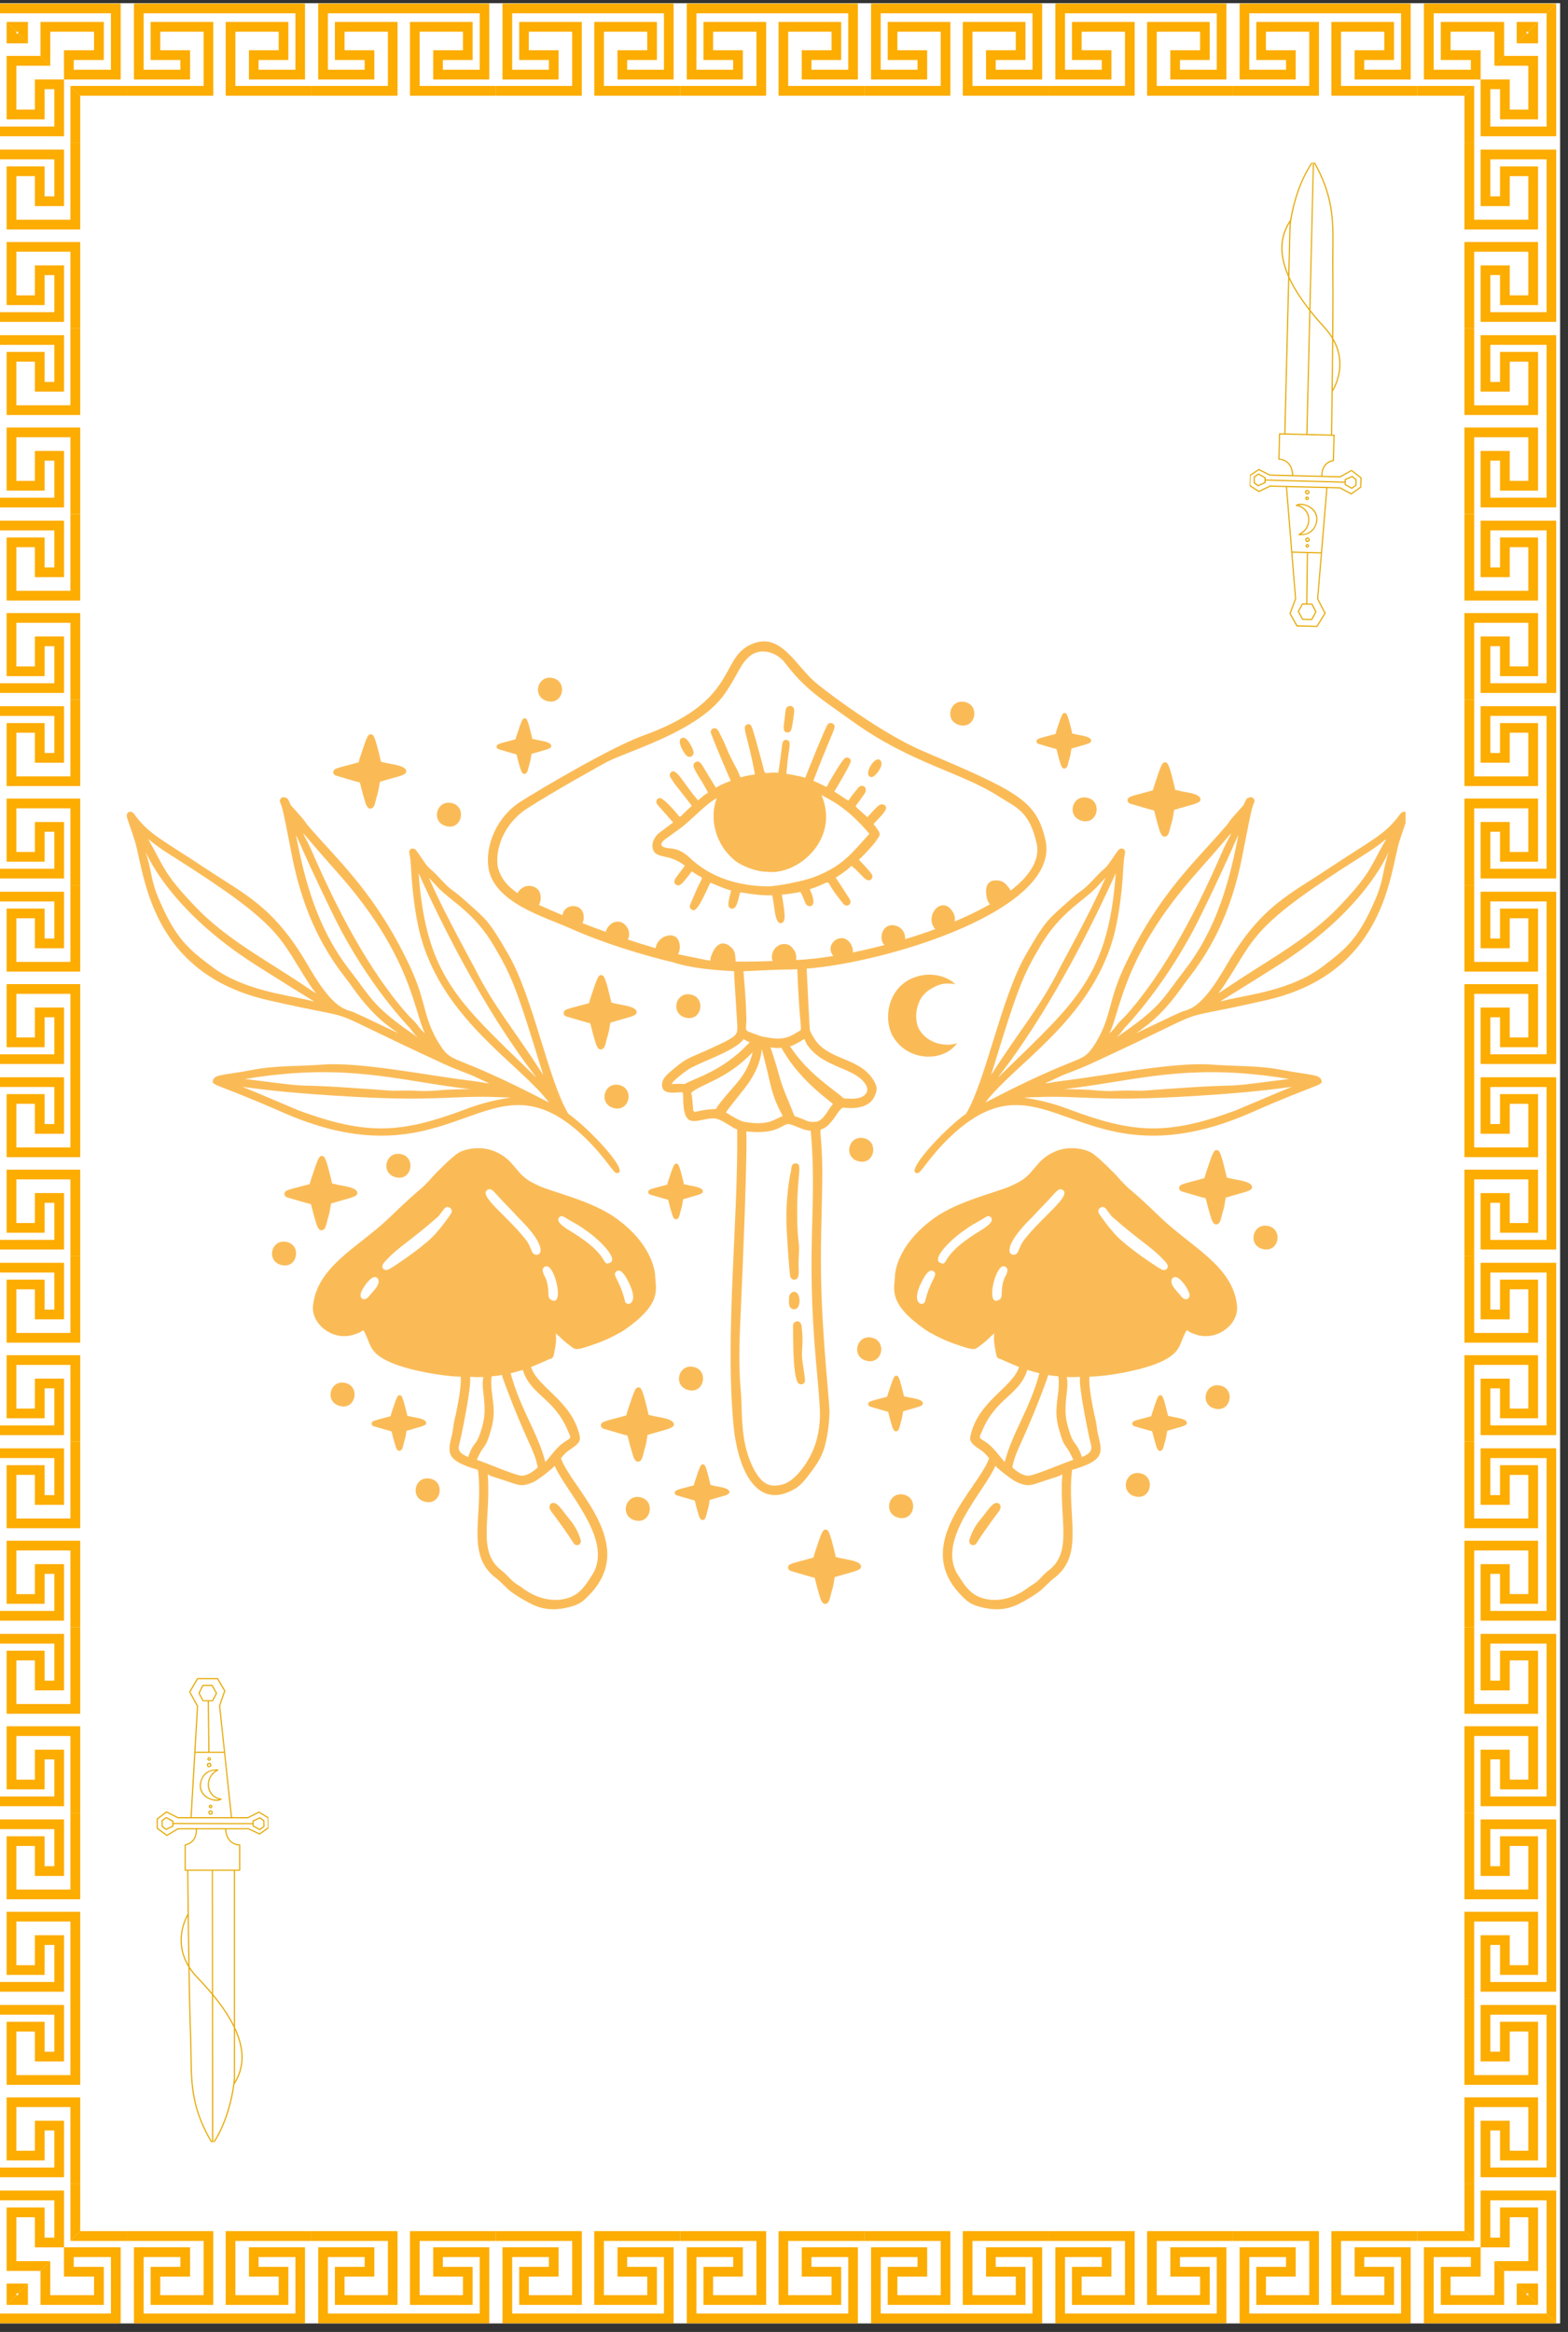 <svg xmlns="http://www.w3.org/2000/svg" xmlns:xlink="http://www.w3.org/1999/xlink" width="195" zoomAndPan="magnify" viewBox="0 0 146.25 217.5" height="290" preserveAspectRatio="xMidYMid meet" version="1.0"><rect x="0" y="0" width="146.25" height="217.5" fill="#333333" stroke="none"/><defs><clipPath id="e30ab7a0ed"><path d="M 0 0.305 L 145.504 0.305 L 145.504 216.695 L 0 216.695 Z M 0 0.305 " clip-rule="nonzero"/></clipPath><clipPath id="72ca9316cd"><path d="M 11 0.305 L 30 0.305 L 30 9 L 11 9 Z M 11 0.305 " clip-rule="nonzero"/></clipPath><clipPath id="7c3d205a7c"><path d="M 29 0.305 L 47 0.305 L 47 9 L 29 9 Z M 29 0.305 " clip-rule="nonzero"/></clipPath><clipPath id="bb2cfc5b43"><path d="M 46 0.305 L 64 0.305 L 64 9 L 46 9 Z M 46 0.305 " clip-rule="nonzero"/></clipPath><clipPath id="58176c7a02"><path d="M 63 0.305 L 81 0.305 L 81 9 L 63 9 Z M 63 0.305 " clip-rule="nonzero"/></clipPath><clipPath id="545a0cf75d"><path d="M 80 0.305 L 98 0.305 L 98 9 L 80 9 Z M 80 0.305 " clip-rule="nonzero"/></clipPath><clipPath id="f9323e59c7"><path d="M 97 0.305 L 116 0.305 L 116 9 L 97 9 Z M 97 0.305 " clip-rule="nonzero"/></clipPath><clipPath id="0021f26626"><path d="M 115 0.305 L 133 0.305 L 133 9 L 115 9 Z M 115 0.305 " clip-rule="nonzero"/></clipPath><clipPath id="aaba85e859"><path d="M 136 13 L 145.148 13 L 145.148 31 L 136 31 Z M 136 13 " clip-rule="nonzero"/></clipPath><clipPath id="5507d112cb"><path d="M 136 30 L 145.148 30 L 145.148 48 L 136 48 Z M 136 30 " clip-rule="nonzero"/></clipPath><clipPath id="87992b818d"><path d="M 136 47 L 145.148 47 L 145.148 66 L 136 66 Z M 136 47 " clip-rule="nonzero"/></clipPath><clipPath id="523322ea81"><path d="M 136 65 L 145.148 65 L 145.148 83 L 136 83 Z M 136 65 " clip-rule="nonzero"/></clipPath><clipPath id="c71ac4f0cb"><path d="M 136 82 L 145.148 82 L 145.148 100 L 136 100 Z M 136 82 " clip-rule="nonzero"/></clipPath><clipPath id="c13823e070"><path d="M 136 99 L 145.148 99 L 145.148 118 L 136 118 Z M 136 99 " clip-rule="nonzero"/></clipPath><clipPath id="15d2b65050"><path d="M 136 117 L 145.148 117 L 145.148 135 L 136 135 Z M 136 117 " clip-rule="nonzero"/></clipPath><clipPath id="dd300d85cd"><path d="M 136 134 L 145.148 134 L 145.148 152 L 136 152 Z M 136 134 " clip-rule="nonzero"/></clipPath><clipPath id="f91fb3035b"><path d="M 136 151 L 145.148 151 L 145.148 170 L 136 170 Z M 136 151 " clip-rule="nonzero"/></clipPath><clipPath id="1d57a5d56f"><path d="M 136 169 L 145.148 169 L 145.148 187 L 136 187 Z M 136 169 " clip-rule="nonzero"/></clipPath><clipPath id="23baf71ad2"><path d="M 136 186 L 145.148 186 L 145.148 204 L 136 204 Z M 136 186 " clip-rule="nonzero"/></clipPath><clipPath id="7cebdaf8d9"><path d="M 115 208 L 133 208 L 133 216.695 L 115 216.695 Z M 115 208 " clip-rule="nonzero"/></clipPath><clipPath id="f6d05b1da0"><path d="M 97 208 L 116 208 L 116 216.695 L 97 216.695 Z M 97 208 " clip-rule="nonzero"/></clipPath><clipPath id="c4cd827fe6"><path d="M 80 208 L 98 208 L 98 216.695 L 80 216.695 Z M 80 208 " clip-rule="nonzero"/></clipPath><clipPath id="6261ef3b95"><path d="M 63 208 L 81 208 L 81 216.695 L 63 216.695 Z M 63 208 " clip-rule="nonzero"/></clipPath><clipPath id="73a5734a6b"><path d="M 46 208 L 64 208 L 64 216.695 L 46 216.695 Z M 46 208 " clip-rule="nonzero"/></clipPath><clipPath id="4fd6b52511"><path d="M 29 208 L 47 208 L 47 216.695 L 29 216.695 Z M 29 208 " clip-rule="nonzero"/></clipPath><clipPath id="670ff4326e"><path d="M 11 208 L 30 208 L 30 216.695 L 11 216.695 Z M 11 208 " clip-rule="nonzero"/></clipPath><clipPath id="8e4d8671ff"><path d="M 132.016 0.32 L 145.148 0.32 L 145.148 8.926 L 132.016 8.926 Z M 132.016 0.32 " clip-rule="nonzero"/></clipPath><clipPath id="d30624aa94"><path d="M 132.191 8.926 L 136.594 8.926 L 145.164 0.332 L 132.191 0.332 Z M 132.191 8.926 " clip-rule="nonzero"/></clipPath><clipPath id="7253382a5b"><path d="M 136.406 0.32 L 145.148 0.32 L 145.148 13.527 L 136.406 13.527 Z M 136.406 0.32 " clip-rule="nonzero"/></clipPath><clipPath id="26a813f3ef"><path d="M 136.594 13.336 L 136.594 8.926 L 145.164 0.332 L 145.164 13.336 Z M 136.594 13.336 " clip-rule="nonzero"/></clipPath><clipPath id="b6c825fa65"><path d="M 136.406 203.578 L 145.148 203.578 L 145.148 216.695 L 136.406 216.695 Z M 136.406 203.578 " clip-rule="nonzero"/></clipPath><clipPath id="4894f7c08d"><path d="M 136.594 203.688 L 136.594 208.098 L 145.164 216.691 L 145.164 203.688 Z M 136.594 203.688 " clip-rule="nonzero"/></clipPath><clipPath id="0e812af06d"><path d="M 132.016 208 L 145.148 208 L 145.148 216.695 L 132.016 216.695 Z M 132.016 208 " clip-rule="nonzero"/></clipPath><clipPath id="785bfd7efd"><path d="M 132.191 208.098 L 136.594 208.098 L 145.164 216.691 L 132.191 216.691 Z M 132.191 208.098 " clip-rule="nonzero"/></clipPath><clipPath id="ee207576c2"><path d="M 0 208 L 12 208 L 12 216.695 L 0 216.695 Z M 0 208 " clip-rule="nonzero"/></clipPath><clipPath id="f30c0c95ab"><path d="M 11.879 208.098 L 7.48 208.098 L -1.094 216.691 L 11.879 216.691 Z M 11.879 208.098 " clip-rule="nonzero"/></clipPath><clipPath id="1a0539710b"><path d="M 0 203.578 L 7.48 203.578 L 7.48 216.695 L 0 216.695 Z M 0 203.578 " clip-rule="nonzero"/></clipPath><clipPath id="f21c3f6bc3"><path d="M 7.48 203.688 L 7.48 208.098 L -1.094 216.691 L -1.094 203.688 Z M 7.48 203.688 " clip-rule="nonzero"/></clipPath><clipPath id="2e8d005c79"><path d="M 0 0.32 L 7.48 0.32 L 7.48 13.527 L 0 13.527 Z M 0 0.32 " clip-rule="nonzero"/></clipPath><clipPath id="6ab12443ed"><path d="M 7.48 13.336 L 7.48 8.926 L -1.094 0.332 L -1.094 13.336 Z M 7.48 13.336 " clip-rule="nonzero"/></clipPath><clipPath id="55bf8d5b46"><path d="M 0 0.32 L 12 0.32 L 12 8.926 L 0 8.926 Z M 0 0.32 " clip-rule="nonzero"/></clipPath><clipPath id="7d6a028d8a"><path d="M 11.879 8.926 L 7.48 8.926 L -1.094 0.332 L 11.879 0.332 Z M 11.879 8.926 " clip-rule="nonzero"/></clipPath><clipPath id="6497516010"><path d="M 14.586 156.512 L 25.031 156.512 L 25.031 199.789 L 14.586 199.789 Z M 14.586 156.512 " clip-rule="nonzero"/></clipPath><clipPath id="c94c0dfe36"><path d="M 116 15 L 127 15 L 127 59 L 116 59 Z M 116 15 " clip-rule="nonzero"/></clipPath><clipPath id="f71293f0b0"><path d="M 126.672 58.574 L 116.23 58.312 L 117.309 15.047 L 127.754 15.309 Z M 126.672 58.574 " clip-rule="nonzero"/></clipPath><clipPath id="a607631393"><path d="M 126.672 58.574 L 116.23 58.312 L 117.309 15.047 L 127.754 15.309 Z M 126.672 58.574 " clip-rule="nonzero"/></clipPath><clipPath id="48f6442cb6"><path d="M 29 107 L 62 107 L 62 150.359 L 29 150.359 Z M 29 107 " clip-rule="nonzero"/></clipPath><clipPath id="dcb2789c5d"><path d="M 83 107 L 116 107 L 116 150.359 L 83 150.359 Z M 83 107 " clip-rule="nonzero"/></clipPath><clipPath id="6240aec8e8"><path d="M 85 74 L 131.102 74 L 131.102 110 L 85 110 Z M 85 74 " clip-rule="nonzero"/></clipPath><clipPath id="e77e65d4b4"><path d="M 11.715 74 L 58 74 L 58 110 L 11.715 110 Z M 11.715 74 " clip-rule="nonzero"/></clipPath></defs><g clip-path="url(#e30ab7a0ed)"><path fill="#ffffff" d="M 0 0.305 L 145.504 0.305 L 145.504 216.695 L 0 216.695 Z M 0 0.305 " fill-opacity="1" fill-rule="nonzero"/><path fill="#ffffff" d="M 0 0.305 L 145.504 0.305 L 145.504 216.695 L 0 216.695 Z M 0 0.305 " fill-opacity="1" fill-rule="nonzero"/></g><g clip-path="url(#72ca9316cd)"><path fill="#fdac00" d="M 29.066 8.926 L 21.051 8.926 L 21.051 2.047 L 26.895 2.047 L 26.895 5.598 L 24.117 5.598 L 24.117 6.504 L 27.555 6.504 L 27.555 1.242 L 13.395 1.242 L 13.395 6.504 L 16.824 6.504 L 16.824 5.598 L 14.051 5.598 L 14.051 2.047 L 19.891 2.047 L 19.891 8.926 L 11.879 8.926 L 11.879 8.016 L 18.992 8.016 L 18.992 2.957 L 14.949 2.957 L 14.949 4.688 L 17.727 4.688 L 17.727 7.414 L 12.492 7.414 L 12.492 0.332 L 28.449 0.332 L 28.449 7.414 L 23.219 7.414 L 23.219 4.688 L 25.996 4.688 L 25.996 2.957 L 21.953 2.957 L 21.953 8.016 L 29.066 8.016 Z M 29.066 8.926 " fill-opacity="1" fill-rule="nonzero"/></g><g clip-path="url(#7c3d205a7c)"><path fill="#fdac00" d="M 46.254 8.926 L 38.238 8.926 L 38.238 2.047 L 44.082 2.047 L 44.082 5.598 L 41.305 5.598 L 41.305 6.504 L 44.742 6.504 L 44.742 1.242 L 30.582 1.242 L 30.582 6.504 L 34.012 6.504 L 34.012 5.598 L 31.238 5.598 L 31.238 2.047 L 37.078 2.047 L 37.078 8.926 L 29.066 8.926 L 29.066 8.016 L 36.18 8.016 L 36.18 2.957 L 32.137 2.957 L 32.137 4.688 L 34.914 4.688 L 34.914 7.414 L 29.68 7.414 L 29.68 0.332 L 45.637 0.332 L 45.637 7.414 L 40.406 7.414 L 40.406 4.688 L 43.184 4.688 L 43.184 2.957 L 39.141 2.957 L 39.141 8.016 L 46.254 8.016 Z M 46.254 8.926 " fill-opacity="1" fill-rule="nonzero"/></g><g clip-path="url(#bb2cfc5b43)"><path fill="#fdac00" d="M 63.441 8.926 L 55.43 8.926 L 55.43 2.047 L 61.27 2.047 L 61.27 5.598 L 58.496 5.598 L 58.496 6.504 L 61.93 6.504 L 61.93 1.242 L 47.77 1.242 L 47.77 6.504 L 51.199 6.504 L 51.199 5.598 L 48.426 5.598 L 48.426 2.047 L 54.266 2.047 L 54.266 8.926 L 46.254 8.926 L 46.254 8.016 L 53.367 8.016 L 53.367 2.957 L 49.324 2.957 L 49.324 4.688 L 52.102 4.688 L 52.102 7.414 L 46.867 7.414 L 46.867 0.332 L 62.828 0.332 L 62.828 7.414 L 57.594 7.414 L 57.594 4.688 L 60.371 4.688 L 60.371 2.957 L 56.328 2.957 L 56.328 8.016 L 63.441 8.016 Z M 63.441 8.926 " fill-opacity="1" fill-rule="nonzero"/></g><g clip-path="url(#58176c7a02)"><path fill="#fdac00" d="M 80.629 8.926 L 72.617 8.926 L 72.617 2.047 L 78.457 2.047 L 78.457 5.598 L 75.684 5.598 L 75.684 6.504 L 79.117 6.504 L 79.117 1.242 L 64.957 1.242 L 64.957 6.504 L 68.387 6.504 L 68.387 5.598 L 65.613 5.598 L 65.613 2.047 L 71.457 2.047 L 71.457 8.926 L 63.441 8.926 L 63.441 8.016 L 70.555 8.016 L 70.555 2.957 L 66.512 2.957 L 66.512 4.688 L 69.289 4.688 L 69.289 7.414 L 64.059 7.414 L 64.059 0.332 L 80.016 0.332 L 80.016 7.414 L 74.781 7.414 L 74.781 4.688 L 77.559 4.688 L 77.559 2.957 L 73.516 2.957 L 73.516 8.016 L 80.629 8.016 Z M 80.629 8.926 " fill-opacity="1" fill-rule="nonzero"/></g><g clip-path="url(#545a0cf75d)"><path fill="#fdac00" d="M 97.816 8.926 L 89.805 8.926 L 89.805 2.047 L 95.645 2.047 L 95.645 5.598 L 92.871 5.598 L 92.871 6.504 L 96.305 6.504 L 96.305 1.242 L 82.145 1.242 L 82.145 6.504 L 85.578 6.504 L 85.578 5.598 L 82.801 5.598 L 82.801 2.047 L 88.645 2.047 L 88.645 8.926 L 80.629 8.926 L 80.629 8.016 L 87.742 8.016 L 87.742 2.957 L 83.699 2.957 L 83.699 4.688 L 86.477 4.688 L 86.477 7.414 L 81.246 7.414 L 81.246 0.332 L 97.203 0.332 L 97.203 7.414 L 91.969 7.414 L 91.969 4.688 L 94.746 4.688 L 94.746 2.957 L 90.703 2.957 L 90.703 8.016 L 97.816 8.016 Z M 97.816 8.926 " fill-opacity="1" fill-rule="nonzero"/></g><g clip-path="url(#f9323e59c7)"><path fill="#fdac00" d="M 115.004 8.926 L 106.992 8.926 L 106.992 2.047 L 112.832 2.047 L 112.832 5.598 L 110.059 5.598 L 110.059 6.504 L 113.492 6.504 L 113.492 1.242 L 99.332 1.242 L 99.332 6.504 L 102.766 6.504 L 102.766 5.598 L 99.988 5.598 L 99.988 2.047 L 105.832 2.047 L 105.832 8.926 L 97.816 8.926 L 97.816 8.016 L 104.93 8.016 L 104.93 2.957 L 100.887 2.957 L 100.887 4.688 L 103.664 4.688 L 103.664 7.414 L 98.434 7.414 L 98.434 0.332 L 114.391 0.332 L 114.391 7.414 L 109.156 7.414 L 109.156 4.688 L 111.934 4.688 L 111.934 2.957 L 107.891 2.957 L 107.891 8.016 L 115.004 8.016 Z M 115.004 8.926 " fill-opacity="1" fill-rule="nonzero"/></g><g clip-path="url(#0021f26626)"><path fill="#fdac00" d="M 132.191 8.926 L 124.18 8.926 L 124.18 2.047 L 130.023 2.047 L 130.023 5.598 L 127.246 5.598 L 127.246 6.504 L 130.68 6.504 L 130.68 1.242 L 116.52 1.242 L 116.52 6.504 L 119.953 6.504 L 119.953 5.598 L 117.176 5.598 L 117.176 2.047 L 123.02 2.047 L 123.02 8.926 L 115.004 8.926 L 115.004 8.016 L 122.117 8.016 L 122.117 2.957 L 118.074 2.957 L 118.074 4.688 L 120.852 4.688 L 120.852 7.414 L 115.621 7.414 L 115.621 0.332 L 131.578 0.332 L 131.578 7.414 L 126.344 7.414 L 126.344 4.688 L 129.121 4.688 L 129.121 2.957 L 125.078 2.957 L 125.078 8.016 L 132.191 8.016 Z M 132.191 8.926 " fill-opacity="1" fill-rule="nonzero"/></g><g clip-path="url(#aaba85e859)"><path fill="#fdac00" d="M 136.59 30.637 L 136.59 22.57 L 143.457 22.57 L 143.457 28.453 L 139.91 28.453 L 139.91 25.656 L 139.008 25.656 L 139.008 29.117 L 144.254 29.117 L 144.254 14.859 L 139.008 14.859 L 139.008 18.316 L 139.91 18.316 L 139.91 15.52 L 143.457 15.52 L 143.457 21.402 L 136.59 21.402 L 136.59 13.332 L 137.5 13.332 L 137.5 20.496 L 142.547 20.496 L 142.547 16.426 L 140.82 16.426 L 140.82 19.223 L 138.098 19.223 L 138.098 13.953 L 145.164 13.953 L 145.164 30.02 L 138.098 30.02 L 138.098 24.754 L 140.82 24.754 L 140.82 27.547 L 142.547 27.547 L 142.547 23.477 L 137.5 23.477 L 137.5 30.637 Z M 136.59 30.637 " fill-opacity="1" fill-rule="nonzero"/></g><g clip-path="url(#5507d112cb)"><path fill="#fdac00" d="M 136.59 47.941 L 136.59 39.875 L 143.457 39.875 L 143.457 45.758 L 139.91 45.758 L 139.91 42.961 L 139.008 42.961 L 139.008 46.422 L 144.254 46.422 L 144.254 32.164 L 139.008 32.164 L 139.008 35.621 L 139.91 35.621 L 139.91 32.824 L 143.457 32.824 L 143.457 38.707 L 136.59 38.707 L 136.59 30.637 L 137.5 30.637 L 137.5 37.801 L 142.547 37.801 L 142.547 33.73 L 140.82 33.73 L 140.82 36.527 L 138.098 36.527 L 138.098 31.258 L 145.164 31.258 L 145.164 47.324 L 138.098 47.324 L 138.098 42.059 L 140.82 42.059 L 140.82 44.852 L 142.547 44.852 L 142.547 40.781 L 137.5 40.781 L 137.5 47.941 Z M 136.59 47.941 " fill-opacity="1" fill-rule="nonzero"/></g><g clip-path="url(#87992b818d)"><path fill="#fdac00" d="M 136.59 65.25 L 136.59 57.18 L 143.457 57.18 L 143.457 63.062 L 139.91 63.062 L 139.91 60.266 L 139.008 60.266 L 139.008 63.727 L 144.254 63.727 L 144.254 49.469 L 139.008 49.469 L 139.008 52.926 L 139.91 52.926 L 139.91 50.129 L 143.457 50.129 L 143.457 56.012 L 136.59 56.012 L 136.59 47.941 L 137.5 47.941 L 137.5 55.105 L 142.547 55.105 L 142.547 51.035 L 140.82 51.035 L 140.82 53.832 L 138.098 53.832 L 138.098 48.562 L 145.164 48.562 L 145.164 64.629 L 138.098 64.629 L 138.098 59.363 L 140.82 59.363 L 140.82 62.156 L 142.547 62.156 L 142.547 58.086 L 137.5 58.086 L 137.5 65.25 Z M 136.59 65.25 " fill-opacity="1" fill-rule="nonzero"/></g><g clip-path="url(#523322ea81)"><path fill="#fdac00" d="M 136.59 82.555 L 136.59 74.484 L 143.457 74.484 L 143.457 80.367 L 139.91 80.367 L 139.91 77.574 L 139.008 77.574 L 139.008 81.031 L 144.254 81.031 L 144.254 66.773 L 139.008 66.773 L 139.008 70.23 L 139.91 70.23 L 139.91 67.438 L 143.457 67.438 L 143.457 73.316 L 136.59 73.316 L 136.59 65.25 L 137.5 65.25 L 137.5 72.41 L 142.547 72.41 L 142.547 68.34 L 140.82 68.34 L 140.82 71.137 L 138.098 71.137 L 138.098 65.867 L 145.164 65.867 L 145.164 81.934 L 138.098 81.934 L 138.098 76.668 L 140.82 76.668 L 140.82 79.461 L 142.547 79.461 L 142.547 75.391 L 137.5 75.391 L 137.5 82.555 Z M 136.59 82.555 " fill-opacity="1" fill-rule="nonzero"/></g><g clip-path="url(#c71ac4f0cb)"><path fill="#fdac00" d="M 136.59 99.859 L 136.59 91.789 L 143.457 91.789 L 143.457 97.672 L 139.91 97.672 L 139.91 94.879 L 139.008 94.879 L 139.008 98.336 L 144.254 98.336 L 144.254 84.078 L 139.008 84.078 L 139.008 87.535 L 139.91 87.535 L 139.91 84.742 L 143.457 84.742 L 143.457 90.621 L 136.59 90.621 L 136.59 82.555 L 137.5 82.555 L 137.5 89.715 L 142.547 89.715 L 142.547 85.645 L 140.82 85.645 L 140.82 88.441 L 138.098 88.441 L 138.098 83.172 L 145.164 83.172 L 145.164 99.238 L 138.098 99.238 L 138.098 93.973 L 140.82 93.973 L 140.82 96.766 L 142.547 96.766 L 142.547 92.695 L 137.5 92.695 L 137.5 99.859 Z M 136.59 99.859 " fill-opacity="1" fill-rule="nonzero"/></g><g clip-path="url(#c13823e070)"><path fill="#fdac00" d="M 136.59 117.164 L 136.59 109.094 L 143.457 109.094 L 143.457 114.977 L 139.91 114.977 L 139.91 112.184 L 139.008 112.184 L 139.008 115.641 L 144.254 115.641 L 144.254 101.383 L 139.008 101.383 L 139.008 104.84 L 139.91 104.84 L 139.91 102.047 L 143.457 102.047 L 143.457 107.926 L 136.59 107.926 L 136.59 99.859 L 137.5 99.859 L 137.5 107.02 L 142.547 107.02 L 142.547 102.949 L 140.82 102.949 L 140.82 105.746 L 138.098 105.746 L 138.098 100.477 L 145.164 100.477 L 145.164 116.543 L 138.098 116.543 L 138.098 111.277 L 140.82 111.277 L 140.82 114.07 L 142.547 114.07 L 142.547 110 L 137.5 110 L 137.5 117.164 Z M 136.59 117.164 " fill-opacity="1" fill-rule="nonzero"/></g><g clip-path="url(#15d2b65050)"><path fill="#fdac00" d="M 136.59 134.469 L 136.59 126.398 L 143.457 126.398 L 143.457 132.281 L 139.91 132.281 L 139.91 129.488 L 139.008 129.488 L 139.008 132.945 L 144.254 132.945 L 144.254 118.688 L 139.008 118.688 L 139.008 122.145 L 139.91 122.145 L 139.91 119.352 L 143.457 119.352 L 143.457 125.23 L 136.59 125.23 L 136.59 117.164 L 137.5 117.164 L 137.5 124.324 L 142.547 124.324 L 142.547 120.254 L 140.82 120.254 L 140.82 123.051 L 138.098 123.051 L 138.098 117.781 L 145.164 117.781 L 145.164 133.852 L 138.098 133.852 L 138.098 128.582 L 140.82 128.582 L 140.82 131.375 L 142.547 131.375 L 142.547 127.305 L 137.5 127.305 L 137.5 134.469 Z M 136.59 134.469 " fill-opacity="1" fill-rule="nonzero"/></g><g clip-path="url(#dd300d85cd)"><path fill="#fdac00" d="M 136.59 151.773 L 136.59 143.703 L 143.457 143.703 L 143.457 149.586 L 139.91 149.586 L 139.91 146.793 L 139.008 146.793 L 139.008 150.25 L 144.254 150.25 L 144.254 135.992 L 139.008 135.992 L 139.008 139.449 L 139.91 139.449 L 139.91 136.656 L 143.457 136.656 L 143.457 142.535 L 136.59 142.535 L 136.59 134.469 L 137.5 134.469 L 137.5 141.629 L 142.547 141.629 L 142.547 137.559 L 140.82 137.559 L 140.82 140.355 L 138.098 140.355 L 138.098 135.086 L 145.164 135.086 L 145.164 151.156 L 138.098 151.156 L 138.098 145.887 L 140.82 145.887 L 140.82 148.68 L 142.547 148.68 L 142.547 144.609 L 137.5 144.609 L 137.5 151.773 Z M 136.59 151.773 " fill-opacity="1" fill-rule="nonzero"/></g><g clip-path="url(#f91fb3035b)"><path fill="#fdac00" d="M 136.59 169.078 L 136.59 161.008 L 143.457 161.008 L 143.457 166.891 L 139.91 166.891 L 139.91 164.098 L 139.008 164.098 L 139.008 167.555 L 144.254 167.555 L 144.254 153.297 L 139.008 153.297 L 139.008 156.754 L 139.91 156.754 L 139.91 153.961 L 143.457 153.961 L 143.457 159.84 L 136.59 159.84 L 136.59 151.773 L 137.5 151.773 L 137.5 158.934 L 142.547 158.934 L 142.547 154.863 L 140.82 154.863 L 140.82 157.66 L 138.098 157.66 L 138.098 152.391 L 145.164 152.391 L 145.164 168.461 L 138.098 168.461 L 138.098 163.191 L 140.82 163.191 L 140.82 165.984 L 142.547 165.984 L 142.547 161.914 L 137.5 161.914 L 137.5 169.078 Z M 136.59 169.078 " fill-opacity="1" fill-rule="nonzero"/></g><g clip-path="url(#1d57a5d56f)"><path fill="#fdac00" d="M 136.59 186.383 L 136.59 178.312 L 143.457 178.312 L 143.457 184.195 L 139.91 184.195 L 139.91 181.402 L 139.008 181.402 L 139.008 184.859 L 144.254 184.859 L 144.254 170.602 L 139.008 170.602 L 139.008 174.059 L 139.91 174.059 L 139.91 171.266 L 143.457 171.266 L 143.457 177.145 L 136.59 177.145 L 136.59 169.078 L 137.5 169.078 L 137.5 176.238 L 142.547 176.238 L 142.547 172.168 L 140.82 172.168 L 140.82 174.965 L 138.098 174.965 L 138.098 169.695 L 145.164 169.695 L 145.164 185.766 L 138.098 185.766 L 138.098 180.496 L 140.82 180.496 L 140.82 183.293 L 142.547 183.293 L 142.547 179.219 L 137.5 179.219 L 137.5 186.383 Z M 136.59 186.383 " fill-opacity="1" fill-rule="nonzero"/></g><g clip-path="url(#23baf71ad2)"><path fill="#fdac00" d="M 136.59 203.688 L 136.59 195.617 L 143.457 195.617 L 143.457 201.5 L 139.91 201.5 L 139.91 198.707 L 139.008 198.707 L 139.008 202.164 L 144.254 202.164 L 144.254 187.906 L 139.008 187.906 L 139.008 191.363 L 139.91 191.363 L 139.91 188.57 L 143.457 188.57 L 143.457 194.449 L 136.59 194.449 L 136.59 186.383 L 137.5 186.383 L 137.5 193.543 L 142.547 193.543 L 142.547 189.473 L 140.82 189.473 L 140.82 192.27 L 138.098 192.27 L 138.098 187 L 145.164 187 L 145.164 203.07 L 138.098 203.07 L 138.098 197.801 L 140.82 197.801 L 140.82 200.598 L 142.547 200.598 L 142.547 196.523 L 137.5 196.523 L 137.5 203.688 Z M 136.59 203.688 " fill-opacity="1" fill-rule="nonzero"/></g><g clip-path="url(#7cebdaf8d9)"><path fill="#fdac00" d="M 115.004 208.098 L 123.02 208.098 L 123.02 214.977 L 117.176 214.977 L 117.176 211.426 L 119.953 211.426 L 119.953 210.516 L 116.52 210.516 L 116.52 215.781 L 130.68 215.781 L 130.68 210.516 L 127.246 210.516 L 127.246 211.426 L 130.023 211.426 L 130.023 214.977 L 124.18 214.977 L 124.18 208.098 L 132.191 208.098 L 132.191 209.008 L 125.082 209.008 L 125.082 214.066 L 129.121 214.066 L 129.121 212.336 L 126.348 212.336 L 126.348 209.605 L 131.578 209.605 L 131.578 216.691 L 115.621 216.691 L 115.621 209.605 L 120.852 209.605 L 120.852 212.336 L 118.078 212.336 L 118.078 214.066 L 122.117 214.066 L 122.117 209.008 L 115.004 209.008 Z M 115.004 208.098 " fill-opacity="1" fill-rule="nonzero"/></g><g clip-path="url(#f6d05b1da0)"><path fill="#fdac00" d="M 97.816 208.098 L 105.832 208.098 L 105.832 214.977 L 99.988 214.977 L 99.988 211.426 L 102.766 211.426 L 102.766 210.516 L 99.332 210.516 L 99.332 215.781 L 113.492 215.781 L 113.492 210.516 L 110.059 210.516 L 110.059 211.426 L 112.836 211.426 L 112.836 214.977 L 106.992 214.977 L 106.992 208.098 L 115.004 208.098 L 115.004 209.008 L 107.891 209.008 L 107.891 214.066 L 111.934 214.066 L 111.934 212.336 L 109.16 212.336 L 109.16 209.605 L 114.391 209.605 L 114.391 216.691 L 98.434 216.691 L 98.434 209.605 L 103.664 209.605 L 103.664 212.336 L 100.887 212.336 L 100.887 214.066 L 104.93 214.066 L 104.93 209.008 L 97.816 209.008 Z M 97.816 208.098 " fill-opacity="1" fill-rule="nonzero"/></g><g clip-path="url(#c4cd827fe6)"><path fill="#fdac00" d="M 80.629 208.098 L 88.645 208.098 L 88.645 214.977 L 82.801 214.977 L 82.801 211.426 L 85.578 211.426 L 85.578 210.516 L 82.145 210.516 L 82.145 215.781 L 96.305 215.781 L 96.305 210.516 L 92.871 210.516 L 92.871 211.426 L 95.648 211.426 L 95.648 214.977 L 89.805 214.977 L 89.805 208.098 L 97.816 208.098 L 97.816 209.008 L 90.703 209.008 L 90.703 214.066 L 94.746 214.066 L 94.746 212.336 L 91.969 212.336 L 91.969 209.605 L 97.203 209.605 L 97.203 216.691 L 81.246 216.691 L 81.246 209.605 L 86.477 209.605 L 86.477 212.336 L 83.699 212.336 L 83.699 214.066 L 87.742 214.066 L 87.742 209.008 L 80.629 209.008 Z M 80.629 208.098 " fill-opacity="1" fill-rule="nonzero"/></g><g clip-path="url(#6261ef3b95)"><path fill="#fdac00" d="M 63.441 208.098 L 71.457 208.098 L 71.457 214.977 L 65.613 214.977 L 65.613 211.426 L 68.391 211.426 L 68.391 210.516 L 64.957 210.516 L 64.957 215.781 L 79.117 215.781 L 79.117 210.516 L 75.684 210.516 L 75.684 211.426 L 78.457 211.426 L 78.457 214.977 L 72.617 214.977 L 72.617 208.098 L 80.629 208.098 L 80.629 209.008 L 73.516 209.008 L 73.516 214.066 L 77.559 214.066 L 77.559 212.336 L 74.781 212.336 L 74.781 209.605 L 80.016 209.605 L 80.016 216.691 L 64.059 216.691 L 64.059 209.605 L 69.289 209.605 L 69.289 212.336 L 66.512 212.336 L 66.512 214.066 L 70.555 214.066 L 70.555 209.008 L 63.441 209.008 Z M 63.441 208.098 " fill-opacity="1" fill-rule="nonzero"/></g><g clip-path="url(#73a5734a6b)"><path fill="#fdac00" d="M 46.254 208.098 L 54.27 208.098 L 54.27 214.977 L 48.426 214.977 L 48.426 211.426 L 51.199 211.426 L 51.199 210.516 L 47.77 210.516 L 47.77 215.781 L 61.93 215.781 L 61.93 210.516 L 58.496 210.516 L 58.496 211.426 L 61.27 211.426 L 61.27 214.977 L 55.43 214.977 L 55.43 208.098 L 63.441 208.098 L 63.441 209.008 L 56.328 209.008 L 56.328 214.066 L 60.371 214.066 L 60.371 212.336 L 57.594 212.336 L 57.594 209.605 L 62.828 209.605 L 62.828 216.691 L 46.867 216.691 L 46.867 209.605 L 52.102 209.605 L 52.102 212.336 L 49.324 212.336 L 49.324 214.066 L 53.367 214.066 L 53.367 209.008 L 46.254 209.008 Z M 46.254 208.098 " fill-opacity="1" fill-rule="nonzero"/></g><g clip-path="url(#4fd6b52511)"><path fill="#fdac00" d="M 29.066 208.098 L 37.078 208.098 L 37.078 214.977 L 31.238 214.977 L 31.238 211.426 L 34.012 211.426 L 34.012 210.516 L 30.582 210.516 L 30.582 215.781 L 44.742 215.781 L 44.742 210.516 L 41.309 210.516 L 41.309 211.426 L 44.082 211.426 L 44.082 214.977 L 38.238 214.977 L 38.238 208.098 L 46.254 208.098 L 46.254 209.008 L 39.141 209.008 L 39.141 214.066 L 43.184 214.066 L 43.184 212.336 L 40.406 212.336 L 40.406 209.605 L 45.637 209.605 L 45.637 216.691 L 29.68 216.691 L 29.68 209.605 L 34.914 209.605 L 34.914 212.336 L 32.137 212.336 L 32.137 214.066 L 36.18 214.066 L 36.18 209.008 L 29.066 209.008 Z M 29.066 208.098 " fill-opacity="1" fill-rule="nonzero"/></g><g clip-path="url(#670ff4326e)"><path fill="#fdac00" d="M 11.879 208.098 L 19.891 208.098 L 19.891 214.977 L 14.051 214.977 L 14.051 211.426 L 16.824 211.426 L 16.824 210.516 L 13.395 210.516 L 13.395 215.781 L 27.555 215.781 L 27.555 210.516 L 24.117 210.516 L 24.117 211.426 L 26.895 211.426 L 26.895 214.977 L 21.051 214.977 L 21.051 208.098 L 29.066 208.098 L 29.066 209.008 L 21.953 209.008 L 21.953 214.066 L 25.996 214.066 L 25.996 212.336 L 23.219 212.336 L 23.219 209.605 L 28.449 209.605 L 28.449 216.691 L 12.492 216.691 L 12.492 209.605 L 17.727 209.605 L 17.727 212.336 L 14.949 212.336 L 14.949 214.066 L 18.992 214.066 L 18.992 209.008 L 11.879 209.008 Z M 11.879 208.098 " fill-opacity="1" fill-rule="nonzero"/></g><path fill="#fdac00" d="M 7.48 186.383 L 7.48 194.449 L 0.617 194.449 L 0.617 188.57 L 4.16 188.57 L 4.16 191.363 L 5.066 191.363 L 5.066 187.906 L -0.184 187.906 L -0.184 202.164 L 5.066 202.164 L 5.066 198.707 L 4.16 198.707 L 4.16 201.5 L 0.617 201.5 L 0.617 195.621 L 7.48 195.621 L 7.48 203.688 L 6.57 203.688 L 6.57 196.523 L 1.527 196.523 L 1.527 200.598 L 3.254 200.598 L 3.254 197.801 L 5.973 197.801 L 5.973 203.07 L -1.094 203.07 L -1.094 187 L 5.973 187 L 5.973 192.27 L 3.254 192.27 L 3.254 189.477 L 1.527 189.477 L 1.527 193.543 L 6.57 193.543 L 6.57 186.383 Z M 7.48 186.383 " fill-opacity="1" fill-rule="nonzero"/><path fill="#fdac00" d="M 7.48 169.078 L 7.48 177.145 L 0.617 177.145 L 0.617 171.266 L 4.16 171.266 L 4.16 174.059 L 5.066 174.059 L 5.066 170.602 L -0.184 170.602 L -0.184 184.859 L 5.066 184.859 L 5.066 181.402 L 4.16 181.402 L 4.16 184.195 L 0.617 184.195 L 0.617 178.312 L 7.48 178.312 L 7.48 186.383 L 6.57 186.383 L 6.57 179.219 L 1.527 179.219 L 1.527 183.293 L 3.254 183.293 L 3.254 180.496 L 5.973 180.496 L 5.973 185.766 L -1.094 185.766 L -1.094 169.695 L 5.973 169.695 L 5.973 174.965 L 3.254 174.965 L 3.254 172.172 L 1.527 172.172 L 1.527 176.238 L 6.57 176.238 L 6.57 169.078 Z M 7.48 169.078 " fill-opacity="1" fill-rule="nonzero"/><path fill="#fdac00" d="M 7.48 151.773 L 7.48 159.84 L 0.617 159.84 L 0.617 153.961 L 4.16 153.961 L 4.16 156.754 L 5.066 156.754 L 5.066 153.297 L -0.184 153.297 L -0.184 167.555 L 5.066 167.555 L 5.066 164.098 L 4.16 164.098 L 4.16 166.891 L 0.617 166.891 L 0.617 161.008 L 7.48 161.008 L 7.48 169.078 L 6.57 169.078 L 6.57 161.914 L 1.527 161.914 L 1.527 165.988 L 3.254 165.988 L 3.254 163.191 L 5.973 163.191 L 5.973 168.461 L -1.094 168.461 L -1.094 152.391 L 5.973 152.391 L 5.973 157.66 L 3.254 157.66 L 3.254 154.863 L 1.527 154.863 L 1.527 158.934 L 6.57 158.934 L 6.57 151.773 Z M 7.48 151.773 " fill-opacity="1" fill-rule="nonzero"/><path fill="#fdac00" d="M 7.48 134.469 L 7.48 142.535 L 0.617 142.535 L 0.617 136.656 L 4.16 136.656 L 4.16 139.449 L 5.066 139.449 L 5.066 135.992 L -0.184 135.992 L -0.184 150.25 L 5.066 150.25 L 5.066 146.793 L 4.16 146.793 L 4.16 149.586 L 0.617 149.586 L 0.617 143.703 L 7.48 143.703 L 7.48 151.773 L 6.57 151.773 L 6.57 144.609 L 1.527 144.609 L 1.527 148.684 L 3.254 148.684 L 3.254 145.887 L 5.973 145.887 L 5.973 151.156 L -1.094 151.156 L -1.094 135.086 L 5.973 135.086 L 5.973 140.355 L 3.254 140.355 L 3.254 137.559 L 1.527 137.559 L 1.527 141.629 L 6.57 141.629 L 6.57 134.469 Z M 7.48 134.469 " fill-opacity="1" fill-rule="nonzero"/><path fill="#fdac00" d="M 7.48 117.164 L 7.48 125.23 L 0.617 125.23 L 0.617 119.352 L 4.16 119.352 L 4.16 122.145 L 5.066 122.145 L 5.066 118.688 L -0.184 118.688 L -0.184 132.945 L 5.066 132.945 L 5.066 129.488 L 4.16 129.488 L 4.16 132.281 L 0.617 132.281 L 0.617 126.398 L 7.48 126.398 L 7.48 134.469 L 6.57 134.469 L 6.57 127.305 L 1.527 127.305 L 1.527 131.375 L 3.254 131.375 L 3.254 128.582 L 5.973 128.582 L 5.973 133.852 L -1.094 133.852 L -1.094 117.781 L 5.973 117.781 L 5.973 123.051 L 3.254 123.051 L 3.254 120.254 L 1.527 120.254 L 1.527 124.324 L 6.57 124.324 L 6.57 117.164 Z M 7.48 117.164 " fill-opacity="1" fill-rule="nonzero"/><path fill="#fdac00" d="M 7.48 99.859 L 7.48 107.926 L 0.617 107.926 L 0.617 102.047 L 4.16 102.047 L 4.16 104.84 L 5.066 104.84 L 5.066 101.383 L -0.184 101.383 L -0.184 115.641 L 5.066 115.641 L 5.066 112.184 L 4.16 112.184 L 4.16 114.977 L 0.617 114.977 L 0.617 109.094 L 7.48 109.094 L 7.48 117.164 L 6.57 117.164 L 6.57 110 L 1.527 110 L 1.527 114.07 L 3.254 114.07 L 3.254 111.277 L 5.973 111.277 L 5.973 116.543 L -1.094 116.543 L -1.094 100.477 L 5.973 100.477 L 5.973 105.746 L 3.254 105.746 L 3.254 102.949 L 1.527 102.949 L 1.527 107.02 L 6.57 107.02 L 6.57 99.859 Z M 7.48 99.859 " fill-opacity="1" fill-rule="nonzero"/><path fill="#fdac00" d="M 7.48 82.555 L 7.48 90.621 L 0.617 90.621 L 0.617 84.742 L 4.16 84.742 L 4.16 87.535 L 5.066 87.535 L 5.066 84.078 L -0.184 84.078 L -0.184 98.336 L 5.066 98.336 L 5.066 94.879 L 4.16 94.879 L 4.16 97.672 L 0.617 97.672 L 0.617 91.789 L 7.48 91.789 L 7.48 99.859 L 6.57 99.859 L 6.57 92.695 L 1.527 92.695 L 1.527 96.766 L 3.254 96.766 L 3.254 93.973 L 5.973 93.973 L 5.973 99.238 L -1.094 99.238 L -1.094 83.172 L 5.973 83.172 L 5.973 88.441 L 3.254 88.441 L 3.254 85.645 L 1.527 85.645 L 1.527 89.715 L 6.57 89.715 L 6.57 82.555 Z M 7.48 82.555 " fill-opacity="1" fill-rule="nonzero"/><path fill="#fdac00" d="M 7.48 65.25 L 7.48 73.316 L 0.617 73.316 L 0.617 67.438 L 4.16 67.438 L 4.16 70.23 L 5.066 70.23 L 5.066 66.773 L -0.184 66.773 L -0.184 81.031 L 5.066 81.031 L 5.066 77.574 L 4.16 77.574 L 4.16 80.367 L 0.617 80.367 L 0.617 74.484 L 7.48 74.484 L 7.48 82.555 L 6.57 82.555 L 6.57 75.391 L 1.527 75.391 L 1.527 79.461 L 3.254 79.461 L 3.254 76.668 L 5.973 76.668 L 5.973 81.934 L -1.094 81.934 L -1.094 65.867 L 5.973 65.867 L 5.973 71.137 L 3.254 71.137 L 3.254 68.34 L 1.527 68.34 L 1.527 72.41 L 6.57 72.41 L 6.57 65.25 Z M 7.48 65.25 " fill-opacity="1" fill-rule="nonzero"/><path fill="#fdac00" d="M 7.48 47.941 L 7.48 56.012 L 0.617 56.012 L 0.617 50.133 L 4.16 50.133 L 4.16 52.926 L 5.066 52.926 L 5.066 49.469 L -0.184 49.469 L -0.184 63.727 L 5.066 63.727 L 5.066 60.27 L 4.16 60.27 L 4.16 63.062 L 0.617 63.062 L 0.617 57.18 L 7.48 57.18 L 7.48 65.25 L 6.57 65.25 L 6.57 58.086 L 1.527 58.086 L 1.527 62.156 L 3.254 62.156 L 3.254 59.363 L 5.973 59.363 L 5.973 64.629 L -1.094 64.629 L -1.094 48.562 L 5.973 48.562 L 5.973 53.832 L 3.254 53.832 L 3.254 51.035 L 1.527 51.035 L 1.527 55.105 L 6.57 55.105 L 6.57 47.941 Z M 7.48 47.941 " fill-opacity="1" fill-rule="nonzero"/><path fill="#fdac00" d="M 7.48 30.637 L 7.48 38.707 L 0.617 38.707 L 0.617 32.824 L 4.16 32.824 L 4.16 35.621 L 5.066 35.621 L 5.066 32.164 L -0.184 32.164 L -0.184 46.422 L 5.066 46.422 L 5.066 42.965 L 4.16 42.965 L 4.16 45.758 L 0.617 45.758 L 0.617 39.875 L 7.48 39.875 L 7.48 47.941 L 6.57 47.941 L 6.57 40.781 L 1.527 40.781 L 1.527 44.852 L 3.254 44.852 L 3.254 42.059 L 5.973 42.059 L 5.973 47.324 L -1.094 47.324 L -1.094 31.258 L 5.973 31.258 L 5.973 36.527 L 3.254 36.527 L 3.254 33.73 L 1.527 33.73 L 1.527 37.801 L 6.57 37.801 L 6.57 30.637 Z M 7.48 30.637 " fill-opacity="1" fill-rule="nonzero"/><path fill="#fdac00" d="M 7.48 13.332 L 7.48 21.402 L 0.617 21.402 L 0.617 15.52 L 4.16 15.52 L 4.16 18.316 L 5.066 18.316 L 5.066 14.859 L -0.184 14.859 L -0.184 29.117 L 5.066 29.117 L 5.066 25.66 L 4.16 25.66 L 4.16 28.453 L 0.617 28.453 L 0.617 22.57 L 7.48 22.57 L 7.48 30.637 L 6.57 30.637 L 6.57 23.477 L 1.527 23.477 L 1.527 27.547 L 3.254 27.547 L 3.254 24.754 L 5.973 24.754 L 5.973 30.02 L -1.094 30.02 L -1.094 13.953 L 5.973 13.953 L 5.973 19.223 L 3.254 19.223 L 3.254 16.426 L 1.527 16.426 L 1.527 20.496 L 6.57 20.496 L 6.57 13.332 Z M 7.48 13.332 " fill-opacity="1" fill-rule="nonzero"/><g clip-path="url(#8e4d8671ff)"><g clip-path="url(#d30624aa94)"><path fill="#fdac00" d="M 149.562 8.926 L 141.465 8.926 L 141.465 2.047 L 147.367 2.047 L 147.367 5.598 L 144.566 5.598 L 144.566 6.504 L 148.035 6.504 L 148.035 1.242 L 133.723 1.242 L 133.723 6.504 L 137.191 6.504 L 137.191 5.598 L 134.387 5.598 L 134.387 2.047 L 140.293 2.047 L 140.293 8.926 L 132.191 8.926 L 132.191 8.016 L 139.383 8.016 L 139.383 2.957 L 135.297 2.957 L 135.297 4.688 L 138.102 4.688 L 138.102 7.414 L 132.812 7.414 L 132.812 0.332 L 148.945 0.332 L 148.945 7.414 L 143.656 7.414 L 143.656 4.688 L 146.461 4.688 L 146.461 2.957 L 142.375 2.957 L 142.375 8.016 L 149.562 8.016 Z M 149.562 8.926 " fill-opacity="1" fill-rule="nonzero"/></g></g><g clip-path="url(#7253382a5b)"><g clip-path="url(#26a813f3ef)"><path fill="#fdac00" d="M 136.59 13.332 L 136.59 5.215 L 143.457 5.215 L 143.457 11.133 L 139.91 11.133 L 139.91 8.32 L 139.008 8.32 L 139.008 11.801 L 144.254 11.801 L 144.254 -2.543 L 139.008 -2.543 L 139.008 0.934 L 139.91 0.934 L 139.91 -1.879 L 143.457 -1.879 L 143.457 4.039 L 136.59 4.039 L 136.59 -4.078 L 137.5 -4.078 L 137.5 3.129 L 142.547 3.129 L 142.547 -0.969 L 140.82 -0.969 L 140.82 1.844 L 138.098 1.844 L 138.098 -3.457 L 145.164 -3.457 L 145.164 12.711 L 138.098 12.711 L 138.098 7.41 L 140.82 7.41 L 140.82 10.223 L 142.547 10.223 L 142.547 6.129 L 137.5 6.129 L 137.5 13.332 Z M 136.59 13.332 " fill-opacity="1" fill-rule="nonzero"/></g></g><g clip-path="url(#b6c825fa65)"><g clip-path="url(#4894f7c08d)"><path fill="#fdac00" d="M 136.59 221.102 L 136.59 212.98 L 143.457 212.98 L 143.457 218.902 L 139.91 218.902 L 139.91 216.09 L 139.008 216.09 L 139.008 219.566 L 144.254 219.566 L 144.254 205.223 L 139.008 205.223 L 139.008 208.699 L 139.91 208.699 L 139.91 205.887 L 143.457 205.887 L 143.457 211.805 L 136.59 211.805 L 136.59 203.688 L 137.5 203.688 L 137.5 210.895 L 142.547 210.895 L 142.547 206.797 L 140.82 206.797 L 140.82 209.609 L 138.098 209.609 L 138.098 204.309 L 145.164 204.309 L 145.164 220.477 L 138.098 220.477 L 138.098 215.176 L 140.82 215.176 L 140.82 217.988 L 142.547 217.988 L 142.547 213.895 L 137.5 213.895 L 137.5 221.102 Z M 136.59 221.102 " fill-opacity="1" fill-rule="nonzero"/></g></g><g clip-path="url(#0e812af06d)"><g clip-path="url(#785bfd7efd)"><path fill="#fdac00" d="M 132.191 208.098 L 140.293 208.098 L 140.293 214.977 L 134.387 214.977 L 134.387 211.426 L 137.195 211.426 L 137.195 210.516 L 133.723 210.516 L 133.723 215.781 L 148.035 215.781 L 148.035 210.516 L 144.566 210.516 L 144.566 211.426 L 147.367 211.426 L 147.367 214.977 L 141.465 214.977 L 141.465 208.098 L 149.562 208.098 L 149.562 209.008 L 142.375 209.008 L 142.375 214.066 L 146.461 214.066 L 146.461 212.336 L 143.656 212.336 L 143.656 209.605 L 148.945 209.605 L 148.945 216.691 L 132.812 216.691 L 132.812 209.605 L 138.102 209.605 L 138.102 212.336 L 135.297 212.336 L 135.297 214.066 L 139.383 214.066 L 139.383 209.008 L 132.191 209.008 Z M 132.191 208.098 " fill-opacity="1" fill-rule="nonzero"/></g></g><g clip-path="url(#ee207576c2)"><g clip-path="url(#f30c0c95ab)"><path fill="#fdac00" d="M -5.492 208.098 L 2.605 208.098 L 2.605 214.977 L -3.297 214.977 L -3.297 211.426 L -0.492 211.426 L -0.492 210.516 L -3.961 210.516 L -3.961 215.781 L 10.348 215.781 L 10.348 210.516 L 6.879 210.516 L 6.879 211.426 L 9.684 211.426 L 9.684 214.977 L 3.777 214.977 L 3.777 208.098 L 11.879 208.098 L 11.879 209.008 L 4.688 209.008 L 4.688 214.066 L 8.773 214.066 L 8.773 212.336 L 5.969 212.336 L 5.969 209.605 L 11.258 209.605 L 11.258 216.691 L -4.871 216.691 L -4.871 209.605 L 0.418 209.605 L 0.418 212.336 L -2.391 212.336 L -2.391 214.066 L 1.699 214.066 L 1.699 209.008 L -5.492 209.008 Z M -5.492 208.098 " fill-opacity="1" fill-rule="nonzero"/></g></g><g clip-path="url(#1a0539710b)"><g clip-path="url(#f21c3f6bc3)"><path fill="#fdac00" d="M 7.48 203.688 L 7.48 211.805 L 0.617 211.805 L 0.617 205.887 L 4.16 205.887 L 4.16 208.699 L 5.066 208.699 L 5.066 205.223 L -0.184 205.223 L -0.184 219.566 L 5.066 219.566 L 5.066 216.09 L 4.16 216.09 L 4.16 218.902 L 0.617 218.902 L 0.617 212.984 L 7.48 212.984 L 7.48 221.102 L 6.57 221.102 L 6.57 213.895 L 1.527 213.895 L 1.527 217.988 L 3.254 217.988 L 3.254 215.18 L 5.973 215.18 L 5.973 220.477 L -1.094 220.477 L -1.094 204.309 L 5.973 204.309 L 5.973 209.609 L 3.254 209.609 L 3.254 206.797 L 1.527 206.797 L 1.527 210.895 L 6.57 210.895 L 6.57 203.688 Z M 7.48 203.688 " fill-opacity="1" fill-rule="nonzero"/></g></g><g clip-path="url(#2e8d005c79)"><g clip-path="url(#6ab12443ed)"><path fill="#fdac00" d="M 7.48 -4.078 L 7.48 4.039 L 0.617 4.039 L 0.617 -1.879 L 4.16 -1.879 L 4.16 0.934 L 5.066 0.934 L 5.066 -2.543 L -0.184 -2.543 L -0.184 11.801 L 5.066 11.801 L 5.066 8.32 L 4.16 8.32 L 4.16 11.133 L 0.617 11.133 L 0.617 5.215 L 7.48 5.215 L 7.48 13.332 L 6.57 13.332 L 6.57 6.129 L 1.527 6.129 L 1.527 10.223 L 3.254 10.223 L 3.254 7.41 L 5.973 7.41 L 5.973 12.711 L -1.094 12.711 L -1.094 -3.457 L 5.973 -3.457 L 5.973 1.844 L 3.254 1.844 L 3.254 -0.969 L 1.527 -0.969 L 1.527 3.129 L 6.57 3.129 L 6.57 -4.078 Z M 7.48 -4.078 " fill-opacity="1" fill-rule="nonzero"/></g></g><g clip-path="url(#55bf8d5b46)"><g clip-path="url(#7d6a028d8a)"><path fill="#fdac00" d="M 11.879 8.926 L 3.777 8.926 L 3.777 2.047 L 9.684 2.047 L 9.684 5.598 L 6.879 5.598 L 6.879 6.504 L 10.348 6.504 L 10.348 1.242 L -3.961 1.242 L -3.961 6.504 L -0.492 6.504 L -0.492 5.598 L -3.297 5.598 L -3.297 2.047 L 2.605 2.047 L 2.605 8.926 L -5.492 8.926 L -5.492 8.016 L 1.699 8.016 L 1.699 2.957 L -2.391 2.957 L -2.391 4.688 L 0.418 4.688 L 0.418 7.414 L -4.871 7.414 L -4.871 0.332 L 11.258 0.332 L 11.258 7.414 L 5.969 7.414 L 5.969 4.688 L 8.773 4.688 L 8.773 2.957 L 4.688 2.957 L 4.688 8.016 L 11.879 8.016 Z M 11.879 8.926 " fill-opacity="1" fill-rule="nonzero"/></g></g><g clip-path="url(#6497516010)"><path fill="#e6ac0d" d="M 18.23 163.488 L 17.879 169.484 L 17.766 169.484 L 18.117 163.434 C 18.121 163.469 18.141 163.488 18.176 163.488 Z M 21.016 157.723 C 21.023 157.703 21.02 157.688 21.012 157.672 L 20.344 156.539 C 20.332 156.523 20.316 156.512 20.297 156.512 L 18.426 156.512 C 18.402 156.512 18.387 156.52 18.375 156.539 L 17.648 157.777 C 17.637 157.797 17.637 157.812 17.648 157.832 L 18.367 159.152 L 18.117 163.426 C 18.121 163.391 18.141 163.375 18.176 163.375 L 18.234 163.375 L 18.48 159.145 C 18.484 159.133 18.48 159.121 18.477 159.113 L 17.762 157.809 L 18.457 156.625 L 20.262 156.625 L 20.902 157.707 L 20.43 159.066 C 20.426 159.074 20.426 159.082 20.426 159.09 L 20.883 163.375 L 20.941 163.375 C 20.98 163.375 21 163.391 21 163.43 L 20.539 159.094 Z M 21 163.43 C 21 163.469 20.98 163.488 20.941 163.488 L 20.895 163.488 L 21.531 169.484 L 21.645 169.484 Z M 19.879 158.652 L 20.246 157.949 C 20.254 157.93 20.254 157.914 20.242 157.895 L 19.828 157.164 C 19.82 157.145 19.805 157.137 19.781 157.137 L 18.926 157.137 C 18.902 157.137 18.887 157.148 18.875 157.168 L 18.512 157.898 C 18.5 157.918 18.5 157.934 18.512 157.949 L 18.887 158.652 C 18.895 158.672 18.91 158.68 18.934 158.68 L 19.828 158.68 C 19.852 158.68 19.867 158.672 19.879 158.652 Z M 18.625 157.922 L 18.961 157.25 L 19.746 157.25 L 20.129 157.926 L 19.793 158.57 L 18.969 158.57 Z M 19.488 158.684 L 19.488 158.625 C 19.488 158.586 19.469 158.57 19.43 158.566 C 19.395 158.57 19.375 158.59 19.375 158.625 L 19.375 158.684 L 19.426 163.375 L 19.539 163.375 Z M 20.941 163.375 L 18.176 163.375 C 18.141 163.375 18.121 163.391 18.117 163.426 L 18.117 163.434 C 18.121 163.469 18.141 163.488 18.176 163.488 L 20.941 163.488 C 20.98 163.488 21 163.469 21 163.43 C 21 163.391 20.98 163.375 20.941 163.375 Z M 25.074 169.539 L 25.074 170.484 C 25.074 170.504 25.066 170.52 25.051 170.531 L 24.242 171.102 C 24.227 171.113 24.207 171.113 24.188 171.105 L 23.156 170.621 L 16.621 170.621 L 15.59 171.234 C 15.582 171.238 15.574 171.242 15.562 171.242 C 15.551 171.242 15.539 171.238 15.527 171.23 L 14.633 170.57 C 14.617 170.559 14.609 170.543 14.609 170.523 L 14.609 169.652 C 14.609 169.633 14.617 169.617 14.633 169.609 L 15.496 168.953 C 15.512 168.941 15.535 168.938 15.555 168.949 L 16.621 169.484 L 23.102 169.484 L 24.129 168.961 C 24.148 168.949 24.164 168.953 24.184 168.965 L 25.047 169.492 C 25.066 169.5 25.074 169.516 25.074 169.539 Z M 24.961 169.57 L 24.152 169.078 L 23.141 169.59 C 23.133 169.594 23.125 169.598 23.117 169.598 L 16.605 169.598 C 16.598 169.598 16.59 169.594 16.582 169.59 L 15.535 169.066 L 14.723 169.68 L 14.723 170.496 L 15.566 171.117 L 16.578 170.516 C 16.586 170.512 16.598 170.508 16.605 170.508 L 23.168 170.508 C 23.176 170.508 23.184 170.512 23.191 170.516 L 24.207 170.988 L 24.961 170.453 Z M 15.516 170.676 L 16.156 170.371 C 16.176 170.363 16.188 170.344 16.188 170.32 L 16.188 170.133 L 23.582 170.148 C 23.617 170.148 23.637 170.129 23.637 170.09 C 23.637 170.055 23.617 170.035 23.582 170.035 L 16.184 170.02 L 16.176 169.855 C 16.176 169.836 16.168 169.82 16.148 169.809 L 15.531 169.477 C 15.512 169.465 15.492 169.469 15.473 169.48 L 15.082 169.766 C 15.066 169.777 15.059 169.793 15.059 169.816 L 15.074 170.355 C 15.074 170.375 15.082 170.391 15.098 170.402 L 15.457 170.668 C 15.473 170.68 15.492 170.684 15.516 170.676 Z M 15.172 169.84 L 15.508 169.594 L 16.066 169.895 L 16.074 170.285 L 15.496 170.559 L 15.188 170.328 Z M 24.262 170.688 L 24.652 170.398 C 24.668 170.387 24.676 170.371 24.676 170.352 L 24.66 169.809 C 24.66 169.793 24.652 169.777 24.637 169.766 L 24.277 169.5 C 24.262 169.484 24.242 169.484 24.219 169.492 L 23.578 169.793 C 23.559 169.805 23.547 169.82 23.547 169.844 L 23.547 170.094 L 23.559 170.309 C 23.559 170.332 23.566 170.348 23.586 170.359 L 24.203 170.691 C 24.223 170.703 24.246 170.699 24.262 170.688 Z M 23.66 169.879 L 24.238 169.609 L 24.547 169.84 L 24.562 170.324 L 24.223 170.574 L 23.668 170.273 Z M 22.395 172.035 C 22.383 172.023 22.371 172.02 22.355 172.02 C 22.309 172.02 21.207 172.055 21.102 170.621 L 20.988 170.621 C 21.086 171.977 22.051 172.117 22.301 172.129 L 22.301 174.375 L 17.332 174.375 L 17.332 172.113 C 18.352 171.875 18.383 170.879 18.375 170.621 L 18.262 170.621 C 18.273 170.855 18.262 171.805 17.262 172.016 C 17.234 172.02 17.219 172.039 17.219 172.07 L 17.219 174.434 C 17.219 174.469 17.238 174.488 17.277 174.488 L 22.355 174.488 C 22.395 174.488 22.414 174.469 22.414 174.434 L 22.414 172.074 C 22.414 172.059 22.41 172.047 22.395 172.035 Z M 19.879 200 C 19.895 199.98 21.371 198.051 21.871 194.391 C 21.906 194.145 21.922 193.895 21.922 193.645 L 21.922 174.43 C 21.922 174.395 21.902 174.375 21.867 174.375 C 21.828 174.375 21.809 174.395 21.809 174.43 L 21.809 193.645 C 21.809 193.887 21.793 194.133 21.758 194.375 C 21.312 197.625 20.098 199.492 19.84 199.863 C 17.941 196.684 17.91 194.461 17.871 191.648 C 17.863 191.047 17.855 190.422 17.828 189.75 C 17.676 185.926 17.566 174.547 17.566 174.43 C 17.566 174.391 17.551 174.371 17.508 174.375 C 17.469 174.375 17.453 174.395 17.453 174.434 C 17.453 174.547 17.562 185.93 17.715 189.758 C 17.742 190.426 17.75 191.047 17.758 191.648 C 17.797 194.5 17.828 196.75 19.789 199.992 C 19.797 200.012 19.812 200.02 19.832 200.02 L 19.836 200.02 C 19.855 200.02 19.867 200.012 19.879 200 Z M 19.836 200.02 C 19.871 200.02 19.891 200 19.891 199.965 L 19.863 174.461 C 19.863 174.422 19.848 174.402 19.809 174.402 C 19.77 174.402 19.754 174.422 19.754 174.461 L 19.777 199.965 C 19.777 200 19.797 200.02 19.836 200.02 Z M 20.656 167.848 C 20.68 167.836 20.684 167.812 20.68 167.789 C 20.672 167.762 20.656 167.75 20.629 167.746 C 20.32 167.711 20.055 167.582 19.84 167.355 C 19.629 167.129 19.512 166.859 19.496 166.547 C 19.492 166.508 19.387 165.621 20.34 165.137 C 20.367 165.125 20.375 165.105 20.371 165.078 C 20.367 165.051 20.352 165.035 20.324 165.031 C 20.309 165.031 18.953 164.871 18.664 166.25 C 18.598 166.527 18.621 166.793 18.73 167.055 C 18.84 167.316 19.016 167.52 19.254 167.664 C 19.543 167.855 19.859 167.957 20.207 167.965 C 20.367 167.973 20.52 167.934 20.656 167.848 Z M 19.383 166.559 C 19.398 166.863 19.504 167.133 19.699 167.367 C 19.895 167.602 20.145 167.754 20.441 167.824 C 20.031 167.895 19.656 167.809 19.316 167.57 C 19.098 167.438 18.938 167.25 18.836 167.012 C 18.734 166.773 18.715 166.527 18.773 166.273 C 18.824 165.941 18.977 165.668 19.23 165.453 C 19.484 165.238 19.781 165.133 20.117 165.137 C 19.871 165.289 19.684 165.492 19.551 165.746 C 19.422 166 19.363 166.273 19.383 166.559 Z M 21.863 194.414 C 23.562 191.828 22.453 188.559 18.465 184.422 C 15.691 181.543 17.582 178.582 17.602 178.555 C 17.621 178.523 17.617 178.496 17.586 178.477 C 17.555 178.453 17.527 178.461 17.508 178.492 C 17.488 178.523 15.547 181.555 18.383 184.5 C 22.328 188.594 23.434 191.816 21.77 194.352 C 21.746 194.383 21.754 194.41 21.785 194.43 C 21.793 194.438 21.805 194.438 21.812 194.438 C 21.836 194.441 21.852 194.43 21.863 194.414 Z M 19.555 164.223 C 19.617 164.203 19.652 164.164 19.672 164.105 C 19.691 164.047 19.68 163.996 19.637 163.949 C 19.598 163.902 19.547 163.883 19.484 163.891 C 19.426 163.898 19.383 163.93 19.355 163.988 C 19.328 164.043 19.332 164.098 19.367 164.148 C 19.398 164.203 19.445 164.227 19.508 164.227 C 19.523 164.227 19.539 164.227 19.555 164.223 Z M 19.539 164.004 C 19.551 164.012 19.562 164.023 19.566 164.039 C 19.578 164.078 19.562 164.102 19.523 164.113 C 19.469 164.129 19.445 164.109 19.453 164.051 C 19.457 163.992 19.488 163.977 19.539 164.004 Z M 19.566 164.824 C 19.699 164.785 19.746 164.699 19.707 164.57 C 19.672 164.43 19.586 164.383 19.453 164.422 C 19.316 164.461 19.27 164.547 19.312 164.68 C 19.348 164.812 19.434 164.859 19.566 164.824 Z M 19.555 164.543 C 19.578 164.555 19.594 164.574 19.598 164.602 C 19.617 164.66 19.594 164.699 19.535 164.715 C 19.473 164.734 19.438 164.711 19.418 164.652 C 19.402 164.59 19.422 164.555 19.484 164.535 C 19.508 164.527 19.531 164.531 19.555 164.543 Z M 19.691 168.648 C 19.75 168.633 19.789 168.594 19.809 168.535 C 19.824 168.477 19.812 168.422 19.773 168.375 C 19.73 168.328 19.68 168.309 19.621 168.316 C 19.559 168.324 19.516 168.359 19.488 168.414 C 19.461 168.473 19.465 168.527 19.5 168.578 C 19.531 168.629 19.582 168.656 19.645 168.656 C 19.66 168.656 19.676 168.656 19.691 168.652 Z M 19.699 168.469 C 19.711 168.508 19.695 168.531 19.66 168.543 C 19.625 168.551 19.602 168.535 19.59 168.5 C 19.578 168.465 19.594 168.441 19.629 168.43 C 19.633 168.426 19.637 168.426 19.645 168.426 C 19.672 168.426 19.691 168.441 19.699 168.469 Z M 19.699 169.254 C 19.832 169.215 19.879 169.129 19.84 169 C 19.805 168.867 19.719 168.82 19.586 168.855 C 19.453 168.895 19.406 168.98 19.445 169.113 C 19.473 169.211 19.539 169.262 19.645 169.262 C 19.664 169.262 19.68 169.258 19.699 169.254 Z M 19.734 169.031 C 19.75 169.09 19.73 169.129 19.668 169.145 C 19.609 169.16 19.57 169.141 19.555 169.082 C 19.535 169.02 19.559 168.98 19.617 168.965 C 19.676 168.949 19.715 168.969 19.734 169.031 Z M 19.734 169.031 " fill-opacity="1" fill-rule="nonzero"/></g><g clip-path="url(#c94c0dfe36)"><g clip-path="url(#f71293f0b0)"><g clip-path="url(#a607631393)"><path fill="#e6ac0d" d="M 123.203 51.512 L 123.703 45.523 L 123.816 45.527 L 123.312 51.566 C 123.312 51.531 123.293 51.512 123.258 51.512 Z M 120.273 57.203 C 120.266 57.219 120.27 57.238 120.277 57.25 L 120.914 58.402 C 120.926 58.422 120.941 58.43 120.961 58.43 L 122.832 58.477 C 122.855 58.477 122.871 58.469 122.883 58.449 L 123.641 57.23 C 123.652 57.215 123.652 57.195 123.645 57.176 L 122.953 55.84 L 123.312 51.57 C 123.309 51.605 123.289 51.625 123.254 51.625 L 123.195 51.621 L 122.844 55.848 C 122.84 55.855 122.844 55.867 122.848 55.875 L 123.527 57.199 L 122.805 58.363 L 121 58.316 L 120.387 57.219 L 120.891 55.871 C 120.895 55.863 120.898 55.855 120.895 55.848 L 120.547 51.559 L 120.488 51.555 C 120.449 51.555 120.43 51.535 120.43 51.496 L 120.785 55.844 Z M 120.43 51.496 C 120.434 51.461 120.453 51.441 120.488 51.441 L 120.539 51.445 L 120.051 45.434 L 119.938 45.43 Z M 121.434 56.305 L 121.051 56.996 C 121.039 57.012 121.039 57.031 121.051 57.047 L 121.445 57.789 C 121.453 57.809 121.473 57.82 121.492 57.82 L 122.348 57.84 C 122.371 57.84 122.387 57.832 122.398 57.812 L 122.781 57.09 C 122.793 57.07 122.793 57.055 122.785 57.035 L 122.426 56.328 C 122.418 56.309 122.398 56.297 122.379 56.297 L 121.484 56.273 C 121.461 56.273 121.445 56.281 121.434 56.305 Z M 122.668 57.062 L 122.316 57.727 L 121.527 57.707 L 121.164 57.023 L 121.516 56.387 L 122.34 56.406 Z M 121.824 56.281 L 121.824 56.34 C 121.824 56.375 121.84 56.395 121.879 56.398 C 121.914 56.398 121.934 56.379 121.938 56.34 L 121.938 56.285 L 122.004 51.594 L 121.891 51.59 Z M 120.488 51.555 L 123.254 51.625 C 123.289 51.625 123.309 51.605 123.312 51.57 L 123.312 51.566 C 123.312 51.531 123.293 51.512 123.258 51.512 L 120.488 51.441 C 120.453 51.441 120.434 51.461 120.434 51.496 C 120.43 51.535 120.449 51.555 120.488 51.555 Z M 116.512 45.289 L 116.535 44.344 C 116.535 44.324 116.543 44.309 116.559 44.301 L 117.379 43.75 C 117.398 43.738 117.418 43.734 117.438 43.742 L 118.457 44.254 L 124.988 44.418 L 126.035 43.832 C 126.043 43.824 126.051 43.824 126.062 43.824 C 126.074 43.824 126.086 43.828 126.094 43.836 L 126.973 44.52 C 126.988 44.531 126.996 44.547 126.996 44.562 L 126.973 45.434 C 126.973 45.453 126.965 45.469 126.949 45.48 L 126.074 46.113 C 126.055 46.125 126.035 46.129 126.012 46.117 L 124.961 45.555 L 118.48 45.395 L 117.441 45.891 C 117.422 45.898 117.406 45.898 117.387 45.887 L 116.535 45.336 C 116.52 45.328 116.508 45.309 116.512 45.289 Z M 116.625 45.258 L 117.422 45.773 L 118.445 45.285 C 118.453 45.281 118.461 45.281 118.469 45.281 L 124.977 45.441 C 124.984 45.441 124.996 45.445 125.004 45.449 L 126.035 46 L 126.863 45.406 L 126.883 44.59 L 126.055 43.945 L 125.027 44.523 C 125.02 44.527 125.012 44.531 125 44.531 L 118.441 44.367 C 118.434 44.367 118.426 44.363 118.418 44.359 L 117.414 43.859 L 116.645 44.375 Z M 126.098 44.391 L 125.449 44.676 C 125.426 44.688 125.414 44.703 125.414 44.727 L 125.41 44.918 L 118.02 44.719 C 117.98 44.715 117.961 44.734 117.961 44.773 C 117.961 44.809 117.977 44.828 118.016 44.828 L 125.41 45.031 L 125.414 45.191 C 125.414 45.215 125.422 45.23 125.441 45.242 L 126.051 45.59 C 126.07 45.602 126.09 45.598 126.109 45.586 L 126.508 45.309 C 126.523 45.297 126.531 45.281 126.531 45.262 L 126.527 44.719 C 126.527 44.703 126.52 44.688 126.508 44.676 L 126.156 44.398 C 126.137 44.387 126.117 44.383 126.098 44.391 Z M 126.418 45.234 L 126.074 45.473 L 125.523 45.16 L 125.527 44.766 L 126.109 44.508 L 126.414 44.746 Z M 117.352 44.164 L 116.953 44.438 C 116.938 44.449 116.93 44.465 116.93 44.484 L 116.93 45.027 C 116.93 45.047 116.938 45.062 116.953 45.074 L 117.305 45.348 C 117.324 45.363 117.344 45.363 117.363 45.355 L 118.012 45.07 C 118.035 45.062 118.047 45.043 118.047 45.02 L 118.051 44.773 L 118.047 44.555 C 118.047 44.535 118.035 44.52 118.02 44.508 L 117.41 44.16 C 117.391 44.148 117.371 44.148 117.352 44.164 Z M 117.934 44.98 L 117.348 45.238 L 117.047 45 L 117.043 44.516 L 117.387 44.273 L 117.934 44.59 Z M 119.25 42.859 C 119.262 42.871 119.273 42.879 119.289 42.879 C 119.34 42.875 120.438 42.871 120.508 44.305 L 120.625 44.309 C 120.559 42.953 119.598 42.789 119.348 42.77 L 119.402 40.523 L 124.371 40.645 L 124.312 42.906 C 123.289 43.121 123.234 44.113 123.234 44.375 L 123.348 44.375 C 123.34 44.145 123.379 43.191 124.383 43.008 C 124.41 43.004 124.426 42.984 124.426 42.953 L 124.484 40.594 C 124.488 40.555 124.469 40.535 124.43 40.535 L 119.352 40.406 C 119.312 40.406 119.293 40.426 119.293 40.465 L 119.234 42.82 C 119.234 42.836 119.238 42.848 119.25 42.859 Z M 122.465 14.969 C 122.449 14.988 120.926 16.879 120.332 20.523 C 120.293 20.77 120.27 21.02 120.262 21.27 L 119.781 40.477 C 119.781 40.512 119.801 40.531 119.84 40.535 C 119.875 40.535 119.895 40.516 119.895 40.48 L 120.375 21.273 C 120.383 21.027 120.406 20.785 120.445 20.543 C 120.973 17.305 122.23 15.469 122.5 15.105 C 124.32 18.328 124.293 20.555 124.262 23.367 C 124.254 23.969 124.25 24.594 124.258 25.262 C 124.316 29.09 124.141 40.469 124.141 40.586 C 124.137 40.625 124.156 40.645 124.195 40.641 C 124.234 40.645 124.254 40.625 124.254 40.586 C 124.254 40.473 124.43 29.09 124.371 25.262 C 124.363 24.594 124.367 23.969 124.375 23.367 C 124.406 20.52 124.434 18.266 122.559 14.977 C 122.547 14.957 122.531 14.949 122.512 14.949 L 122.508 14.949 C 122.492 14.945 122.477 14.953 122.465 14.969 Z M 122.508 14.945 C 122.473 14.945 122.453 14.965 122.453 15.004 L 121.84 40.5 C 121.84 40.539 121.859 40.559 121.895 40.559 C 121.934 40.559 121.953 40.539 121.953 40.504 L 122.562 15.004 C 122.566 14.969 122.547 14.949 122.508 14.949 Z M 120.887 47.086 C 120.863 47.102 120.855 47.121 120.859 47.148 C 120.867 47.172 120.883 47.188 120.91 47.191 C 121.219 47.234 121.477 47.371 121.688 47.602 C 121.895 47.836 122.004 48.105 122.012 48.418 C 122.016 48.457 122.098 49.348 121.133 49.805 C 121.105 49.816 121.098 49.84 121.102 49.867 C 121.105 49.895 121.121 49.91 121.148 49.914 C 121.16 49.914 122.512 50.105 122.84 48.734 C 122.91 48.461 122.895 48.195 122.793 47.93 C 122.688 47.668 122.52 47.461 122.281 47.309 C 121.996 47.109 121.684 47 121.336 46.984 C 121.176 46.973 121.027 47.008 120.887 47.086 Z M 122.125 48.41 C 122.117 48.105 122.02 47.832 121.828 47.594 C 121.641 47.355 121.395 47.195 121.102 47.121 C 121.512 47.059 121.883 47.152 122.215 47.402 C 122.434 47.539 122.59 47.73 122.684 47.973 C 122.781 48.215 122.793 48.461 122.73 48.711 C 122.672 49.039 122.512 49.309 122.25 49.52 C 121.988 49.727 121.691 49.828 121.359 49.812 C 121.605 49.668 121.801 49.469 121.938 49.219 C 122.074 48.965 122.137 48.695 122.125 48.41 Z M 120.344 20.5 C 118.578 23.043 119.605 26.34 123.488 30.574 C 126.191 33.523 124.227 36.434 124.207 36.465 C 124.184 36.492 124.191 36.52 124.219 36.543 C 124.25 36.562 124.277 36.559 124.301 36.527 C 124.32 36.496 126.336 33.516 123.574 30.5 C 119.73 26.309 118.707 23.059 120.438 20.566 C 120.457 20.535 120.453 20.508 120.422 20.488 C 120.414 20.48 120.402 20.477 120.391 20.477 C 120.371 20.477 120.355 20.484 120.344 20.5 Z M 121.895 50.742 C 121.836 50.758 121.797 50.797 121.777 50.855 C 121.758 50.914 121.766 50.965 121.805 51.016 C 121.844 51.062 121.895 51.082 121.957 51.074 C 122.02 51.066 122.062 51.035 122.09 50.98 C 122.117 50.926 122.113 50.871 122.082 50.82 C 122.051 50.766 122.004 50.738 121.941 50.738 C 121.926 50.738 121.91 50.738 121.895 50.742 Z M 121.906 50.957 C 121.895 50.949 121.883 50.938 121.879 50.922 C 121.871 50.887 121.883 50.863 121.922 50.852 C 121.98 50.836 122.004 50.859 121.996 50.918 C 121.988 50.973 121.957 50.988 121.906 50.957 Z M 121.898 50.141 C 121.766 50.172 121.715 50.258 121.75 50.391 C 121.781 50.527 121.867 50.582 122.004 50.547 C 122.141 50.508 122.191 50.426 122.152 50.289 C 122.117 50.156 122.031 50.105 121.898 50.141 Z M 121.902 50.418 C 121.883 50.406 121.867 50.387 121.859 50.363 C 121.844 50.301 121.867 50.266 121.93 50.25 C 121.988 50.234 122.027 50.254 122.043 50.316 C 122.059 50.375 122.035 50.414 121.977 50.43 C 121.949 50.438 121.926 50.434 121.902 50.418 Z M 121.871 46.312 C 121.809 46.328 121.77 46.363 121.75 46.422 C 121.73 46.484 121.742 46.535 121.781 46.586 C 121.82 46.633 121.871 46.652 121.934 46.645 C 121.996 46.641 122.039 46.609 122.066 46.551 C 122.094 46.496 122.094 46.441 122.059 46.387 C 122.027 46.336 121.98 46.309 121.918 46.305 C 121.902 46.305 121.887 46.309 121.871 46.312 Z M 121.855 46.492 C 121.848 46.453 121.859 46.43 121.898 46.422 C 121.938 46.414 121.957 46.426 121.969 46.465 C 121.977 46.5 121.965 46.523 121.93 46.535 C 121.922 46.535 121.918 46.535 121.91 46.535 C 121.883 46.535 121.863 46.52 121.855 46.492 Z M 121.875 45.707 C 121.742 45.742 121.695 45.828 121.73 45.961 C 121.766 46.094 121.848 46.141 121.98 46.109 C 122.113 46.074 122.164 45.988 122.129 45.855 C 122.102 45.754 122.039 45.703 121.934 45.699 C 121.914 45.699 121.895 45.703 121.875 45.707 Z M 121.836 45.93 C 121.82 45.871 121.844 45.832 121.906 45.816 C 121.965 45.801 122.004 45.824 122.02 45.883 C 122.035 45.945 122.012 45.984 121.953 46 C 121.891 46.016 121.852 45.992 121.836 45.93 Z M 121.836 45.93 " fill-opacity="1" fill-rule="nonzero"/></g></g></g><path fill="#fabb57" d="M 73.547 68.305 C 73.785 68.262 73.824 68 73.875 67.766 C 73.91 67.617 74.078 66.621 74.074 66.223 C 74.074 65.957 73.816 65.77 73.566 65.867 C 73.207 65.957 73.281 66.391 73.16 67.219 C 73.09 67.676 72.945 68.418 73.547 68.305 " fill-opacity="1" fill-rule="nonzero"/><path fill="#fabb57" d="M 81.305 72.477 C 81.629 72.484 82.598 71.281 82.066 70.879 C 81.527 70.48 80.41 72.461 81.305 72.477 " fill-opacity="1" fill-rule="nonzero"/><path fill="#fabb57" d="M 64.035 70.477 C 64.336 70.719 64.645 70.574 64.695 70.215 C 64.73 69.98 64.16 68.816 63.773 68.809 C 62.941 68.793 63.738 70.234 64.035 70.477 " fill-opacity="1" fill-rule="nonzero"/><path fill="#fabb57" d="M 71.508 82.672 C 69.848 82.637 68.18 82.328 66.672 81.609 C 65.816 81.199 65.027 80.66 64.34 80.008 C 63.82 79.52 63.273 79.195 62.547 79.129 C 62.316 79.109 62.02 79.082 61.812 78.961 C 61.578 78.816 61.727 78.59 61.855 78.43 C 62 78.281 63.348 77.352 63.66 77.098 C 64.602 76.32 65.789 75.121 66.445 74.699 C 67.008 74.336 66.84 74.297 66.656 75.133 C 66.328 76.609 66.742 78.754 68.496 80.219 C 69.289 80.879 70.789 81.336 71.461 81.301 C 74.336 81.738 78.387 78.312 76.621 74.145 C 77.199 74.539 78.719 74.988 81.094 77.766 C 79.434 79.566 78.672 80.758 75.883 81.824 C 75.078 82.137 72.48 82.691 71.508 82.672 Z M 72.02 83.5 C 72.254 84.375 72.23 86.086 72.805 86.098 C 73.41 86.109 73.156 84.961 72.926 83.438 C 73.363 83.414 74.176 83.293 74.652 83.188 C 75.059 83.844 75.059 84.508 75.5 84.516 C 76.137 84.531 75.812 83.512 75.523 82.938 C 77.996 82.152 76.633 81.777 78.266 83.797 C 78.594 84.203 78.664 84.371 78.879 84.449 C 79.145 84.543 79.5 84.246 79.227 83.82 C 78.062 82.023 78.07 82.02 77.953 81.859 C 79.773 80.703 79.25 80.633 79.566 80.883 C 80.094 81.297 80.516 81.887 80.812 82.047 C 81.203 82.258 81.5 81.867 81.305 81.535 C 81.156 81.281 80.316 80.395 80.109 80.176 C 80.566 79.797 81.492 78.742 81.602 78.59 C 82.207 77.715 82.227 77.871 81.477 76.855 C 82.188 76.07 83.035 75.359 82.457 75.07 C 82.055 74.867 81.836 75.223 80.945 76.168 C 80.871 76.242 80.938 76.246 80.719 76.051 C 79.57 75.008 79.738 75.301 80.047 74.859 C 80.59 74.082 80.664 74.062 80.742 73.781 C 80.848 73.398 80.387 73.078 80.055 73.473 C 79.789 73.793 79.645 73.941 79.293 74.438 C 79.07 74.75 79.332 74.801 77.82 73.824 C 78.191 73.207 79.41 71.176 79.359 70.949 C 79.293 70.625 78.883 70.539 78.695 70.824 C 78.645 70.902 78.371 71.156 77.324 72.984 C 76.98 73.582 77.34 73.457 76.113 72.934 C 75.816 72.805 75.852 72.891 75.945 72.609 C 77.762 67.902 78.035 67.855 77.742 67.547 C 77.586 67.387 77.273 67.375 77.137 67.664 C 76.723 68.492 75.445 71.676 75.105 72.543 C 74.828 72.43 73.492 72.188 73.34 72.164 C 73.379 71.875 73.402 71.652 73.445 71.133 C 73.52 70.203 73.781 69.336 73.566 69.109 C 73.43 68.973 73.211 68.969 73.07 69.102 C 72.922 69.246 72.902 70.152 72.598 72.07 C 71.02 71.953 71.504 72.648 70.992 70.816 C 70.09 67.562 70.121 67.469 69.723 67.566 C 69.102 67.727 69.73 68.438 70.414 72.234 C 68.785 72.445 69.156 72.691 68.957 72.238 C 68.539 71.285 68.27 71.004 67.734 69.695 C 67.59 69.324 67.332 68.797 67.164 68.473 C 67.004 68.164 66.902 67.922 66.648 67.918 C 66.418 67.91 66.23 68.156 66.312 68.375 C 66.996 70.199 67.805 71.98 68.156 72.828 C 67.215 73.195 67.047 73.309 66.777 73.465 C 65.461 71.395 65.422 71.039 65.062 71.031 C 64.801 71.027 64.613 71.285 64.707 71.535 C 64.961 72.211 65.281 72.523 65.742 73.387 C 66.141 74.137 66.141 73.781 65.562 74.262 C 65.016 74.719 65.152 74.695 64.977 74.492 C 63.758 73.082 62.977 71.371 62.523 72.113 C 62.375 72.355 62.539 72.5 62.844 72.984 C 62.891 73.051 62.684 72.805 64.531 75.156 C 63.383 76.18 63.469 76.309 63.297 76.082 C 63.094 75.809 61.824 74.309 61.484 74.438 C 61.332 74.477 61.223 74.609 61.219 74.773 C 61.211 74.934 61.316 75.047 61.551 75.312 C 62.684 76.594 62.781 76.707 62.785 76.711 C 62.77 76.723 61.422 77.715 61.336 77.812 C 60.617 78.594 60.812 79.359 61.191 79.621 C 61.809 80.031 62.57 79.758 63.883 80.742 C 63.871 80.758 63.09 81.785 63.02 81.895 C 62.793 82.234 62.902 82.469 63.152 82.562 C 63.504 82.691 63.855 82.109 64.293 81.582 C 64.633 81.172 64.41 81.223 64.953 81.555 C 65.637 81.973 65.602 81.66 65.02 82.867 C 64.988 82.93 64.383 84.344 64.355 84.426 C 64.277 84.652 64.457 84.891 64.688 84.898 C 65.168 84.906 65.969 82.848 66.262 82.324 C 66.27 82.309 67.406 82.852 68.191 83.055 C 68.047 83.812 67.652 84.738 68.297 84.75 C 68.863 84.762 68.93 83.207 69.07 83.23 C 70.062 83.387 71.105 83.547 72.02 83.5 " fill-opacity="1" fill-rule="nonzero"/><path fill="#fabb57" d="M 80.703 102.078 C 80.293 102.52 79.543 102.5 78.992 102.457 C 78.93 102.453 78.723 102.473 78.676 102.426 C 77.84 101.645 75.336 100.148 73.688 97.582 C 73.793 97.555 73.898 97.523 74 97.473 C 75.457 96.781 74.766 96.703 75.336 97.512 C 76.82 99.613 79.727 99.555 80.723 101.121 C 80.926 101.441 80.988 101.77 80.703 102.078 Z M 76.203 104.609 C 75.344 104.727 75.328 104.508 74.309 104.168 C 73.984 104.043 74.227 104.328 73.535 102.688 C 72.566 100.41 72.922 100.828 71.867 97.688 C 73.117 97.867 72.801 97.582 72.949 97.836 C 74.664 100.926 77.723 102.879 77.68 102.977 C 77.238 103.477 76.855 104.441 76.203 104.609 Z M 75.66 135.637 C 75.148 136.676 74.051 138.277 72.801 138.504 C 71.926 138.664 71.164 138.613 70.309 137.023 C 69.312 135.074 69.219 133.18 69.164 131 C 69.121 129.312 68.848 128.324 69.012 124.145 C 69.855 105.547 69.57 105.523 69.613 105.527 C 72.535 105.848 72.953 104.84 73.539 104.832 C 74.168 104.938 74.887 105.441 75.621 105.461 C 76.25 112.656 75.133 116.078 76.121 127.148 C 76.25 128.59 76.402 130.035 76.469 131.48 C 76.531 132.902 76.293 134.355 75.66 135.637 Z M 67.938 103.895 C 67.664 103.723 67.676 103.816 67.859 103.543 C 68.211 103.023 69.43 101.602 69.93 100.844 C 71.5 98.457 70.82 97.008 71.195 98.402 C 71.934 101.164 71.836 101.91 73.004 104.082 C 72.137 104.469 71.555 105.02 69.387 104.625 C 69.031 104.562 68.152 104.035 67.938 103.895 Z M 65.824 103.516 C 64.207 103.738 64.871 104.137 64.477 101.918 C 65.379 101.102 67.809 100.676 70.207 98.133 C 69.617 100.43 68.629 100.984 67.113 102.93 C 66.543 103.664 67.176 103.328 65.824 103.516 Z M 63.84 101.113 C 63.762 101.094 63.684 101.09 63.613 101.086 C 63.426 101.082 62.641 101.117 62.648 101.082 C 62.777 100.812 63.699 100.082 64.172 99.766 C 65.152 99.102 68.242 98.156 69.238 97.07 C 69.426 96.867 69.25 96.879 69.613 97.07 C 69.945 97.242 70 97.129 69.777 97.363 C 67.375 99.918 64.758 100.574 63.84 101.113 Z M 69.613 94.832 C 69.559 92.832 69.355 90.836 69.344 90.586 C 74.227 90.348 73.086 90.465 74.367 90.402 C 74.527 95.004 74.816 96.012 74.648 96.109 C 73.738 96.648 73.484 96.82 72.664 96.871 C 72.309 96.895 71.254 96.738 70.898 96.621 C 69.141 95.949 69.66 96.422 69.613 94.832 Z M 68.613 89.688 C 68.613 89.602 68.605 89.512 68.602 89.43 C 68.562 88.863 68.492 88.535 68 88.195 C 67.238 87.672 66.688 88.234 66.355 89.105 C 66.281 89.301 66.258 89.465 66.266 89.602 C 65.801 89.539 65.34 89.426 64.371 89.234 C 64.008 89.164 63.633 89.082 63.242 88.992 C 63.363 88.777 63.434 88.488 63.398 88.133 C 63.246 86.648 61.309 87.195 61.152 88.438 C 60.305 88.195 59.438 87.922 58.566 87.633 C 58.73 87.281 58.75 86.816 58.422 86.391 C 57.82 85.609 56.859 85.984 56.551 86.754 C 56.531 86.809 56.516 86.863 56.508 86.918 C 55.762 86.648 55.031 86.375 54.332 86.105 C 54.496 85.742 54.5 85.262 54.27 84.906 C 53.836 84.254 52.625 84.414 52.477 85.309 C 52.473 85.328 52.473 85.344 52.469 85.359 C 51.633 85.012 50.887 84.684 50.27 84.402 C 50.418 84.129 50.488 83.754 50.375 83.332 C 50.203 82.703 49.355 82.383 48.691 82.832 C 48.484 82.973 48.352 83.141 48.273 83.309 C 47.371 82.672 46.711 81.988 46.426 80.836 C 46.188 79.352 46.852 76.895 49.203 75.383 C 51.664 73.797 56.234 71.258 56.688 71.023 C 58.875 69.945 65.215 68.152 67.605 64.699 C 68.934 62.777 69.023 61.879 70.07 61.09 C 71.141 60.379 72.527 60.914 73.227 61.832 C 75.098 64.297 76.531 65.141 79.648 67.371 C 85.051 71.238 89.672 72.012 93.266 74.348 C 94.688 75.273 96.074 75.617 96.73 78.859 C 96.938 80.328 95.961 81.754 94.277 83.059 C 94.227 82.969 94.16 82.887 94.105 82.809 C 93.758 82.359 93.52 82.125 92.922 82.113 C 92 82.094 91.848 82.867 92.051 83.777 C 92.113 84.051 92.219 84.23 92.336 84.34 C 91.34 84.91 90.227 85.449 89.039 85.949 C 89.117 85.652 89.047 85.246 88.723 84.844 C 87.711 83.609 86.273 85.441 87.16 86.566 C 87.188 86.602 87.215 86.629 87.238 86.656 C 86.32 86.996 85.371 87.309 84.422 87.598 C 84.461 87.148 84.242 86.574 83.605 86.355 C 82.676 86.035 82.078 86.879 82.246 87.691 C 82.281 87.859 82.375 88.023 82.492 88.145 C 81.492 88.406 80.504 88.637 79.547 88.832 C 79.602 88.363 79.316 87.773 78.82 87.562 C 78.102 87.258 77.18 88.059 77.551 88.891 C 77.602 89 77.66 89.09 77.723 89.164 C 76.445 89.371 75.266 89.5 74.246 89.543 C 74.336 89.184 74.227 88.668 73.773 88.27 C 73.281 87.836 72.398 88.039 72.09 88.781 C 71.953 89.113 71.973 89.414 72.066 89.633 C 71.211 89.668 70.352 89.691 69.496 89.691 C 69.164 89.691 68.875 89.691 68.613 89.688 Z M 76.137 97.137 C 76.008 96.965 75.613 96.352 75.535 96.059 C 75.504 95.754 75.25 90.695 75.238 90.344 C 82.906 89.738 99.031 84.801 97.504 78.309 C 96.645 74.645 94.945 73.836 86.078 70.051 C 81.543 68.105 75.695 63.398 76.25 63.801 C 74.219 62.246 72.816 58.617 69.82 60.219 C 67.148 61.629 68.715 65.48 59.953 68.621 C 56.969 69.707 50.324 73.637 48.543 74.777 C 46.297 76.219 45.305 78.824 45.539 80.797 C 45.941 84.172 50.816 85.52 53.094 86.547 C 57.559 88.555 62.84 89.785 62.625 89.707 C 64.457 90.324 66.547 90.469 68.469 90.586 C 68.535 91.969 68.336 88.633 68.773 95.719 C 68.746 96.562 68.926 96.605 65.77 98.027 C 64.125 98.762 64.035 98.637 62.379 100.082 C 61.965 100.445 61.645 100.867 61.777 101.426 C 61.91 101.988 62.703 101.922 63.285 101.891 C 63.77 101.867 63.707 101.754 63.723 102.574 C 63.789 105.566 65.004 104.285 66.676 104.309 C 67.121 104.379 67.711 104.75 68.305 105.125 C 68.855 105.477 68.754 105.172 68.758 105.551 C 68.844 114.113 67.629 124.312 68.406 132.828 C 68.785 137.055 70.578 141 74.184 138.832 C 74.844 138.434 75.344 137.684 75.805 137.078 C 76.316 136.402 76.73 135.656 76.945 134.832 C 77.199 133.859 77.328 132.848 77.367 131.844 C 77.398 130.992 76.949 127.352 76.691 122.344 C 76.32 115.113 76.945 110.52 76.57 106.223 C 76.43 104.613 76.508 106.051 77.785 104.309 C 77.98 104.051 78.133 103.762 78.352 103.523 C 78.559 103.293 78.562 103.363 78.625 103.309 C 78.734 103.297 81.023 103.711 81.609 102.16 C 81.703 101.918 81.895 101.574 81.637 101.047 C 80.457 98.648 77.574 98.992 76.137 97.137 " fill-opacity="1" fill-rule="nonzero"/><path fill="#fabb57" d="M 74.469 118.984 C 74.523 118.684 74.5 118.555 74.488 118.281 C 74.457 117.484 74.539 116.855 74.531 116.375 C 74.516 115.695 74.367 115.562 74.355 113.141 C 74.344 109.363 74.902 108.527 74.211 108.512 C 73.781 108.504 73.816 108.961 73.766 109.309 C 73.809 109.035 73.344 110.863 73.344 113.723 C 73.34 114.547 73.582 118.242 73.699 119.016 C 73.766 119.43 74.375 119.512 74.469 118.984 " fill-opacity="1" fill-rule="nonzero"/><path fill="#fabb57" d="M 74.16 122.105 C 74.781 121.969 74.664 120.492 74.09 120.48 C 73.832 120.477 73.609 120.75 73.602 120.949 C 73.582 121.535 73.551 121.746 73.742 121.984 C 73.809 122.066 73.984 122.145 74.16 122.105 " fill-opacity="1" fill-rule="nonzero"/><path fill="#fabb57" d="M 74.805 126.477 C 74.777 125.727 74.945 125.176 74.773 123.762 C 74.723 122.961 73.961 123.211 73.969 123.629 C 73.984 124.699 73.934 127.93 74.375 128.898 C 74.531 129.234 75.129 129.207 75.078 128.645 C 75.012 127.977 74.82 126.934 74.805 126.477 " fill-opacity="1" fill-rule="nonzero"/><path fill="#fabb57" d="M 93.062 140.188 C 92.633 140.094 92.324 140.609 91.641 141.477 C 91.121 142.102 90.715 142.648 90.418 143.629 C 90.32 143.957 90.648 144.23 90.934 144.07 C 91.184 143.934 90.883 144.016 93.168 140.961 C 93.453 140.578 93.316 140.246 93.062 140.188 " fill-opacity="1" fill-rule="nonzero"/><g clip-path="url(#48f6442cb6)"><path fill="#fabb57" d="M 58.277 121.293 C 57.785 119.297 57.035 118.922 57.5 118.574 C 57.945 118.246 58.426 119.164 58.672 119.668 C 59.695 121.73 58.348 121.93 58.277 121.293 Z M 56.855 117.793 C 56.082 118.102 56.945 117.133 53.434 114.965 C 52.773 114.562 51.707 113.949 52.195 113.5 C 52.398 113.352 52.57 113.473 52.684 113.543 C 53.82 114.254 53.621 114.004 54.984 114.996 C 55.793 115.582 57.781 117.43 56.855 117.793 Z M 51.484 121.277 C 51.07 121.094 51.191 120.879 51.125 120.203 C 51.016 119.105 50.719 119.09 50.617 118.523 C 50.582 118.328 50.738 118.105 50.98 118.102 C 51.777 118.082 52.621 121.789 51.484 121.277 Z M 49.629 116.754 C 49.402 116.254 49.375 116.031 48.949 115.504 C 47.254 113.383 44.652 111.543 45.438 110.996 C 45.832 110.723 46.078 111.18 46.797 111.934 C 46.395 111.516 47.926 113.102 48.375 113.594 C 51.82 116.992 49.945 117.453 49.629 116.754 Z M 52.938 133.375 C 53.316 134.262 53.328 134.02 52.551 134.559 C 51.801 135.086 51.148 136.121 50.867 136.352 C 50.145 133.57 48.547 131.484 47.629 128.082 C 47.824 128.039 47.988 127.996 48.762 127.77 C 49.488 130.121 51.648 130.359 52.938 133.375 Z M 55.312 146.762 C 54.758 147.621 54.332 148.379 53.48 148.84 C 52.289 149.453 50.445 149.414 48.711 148.098 C 48.344 147.82 48.172 147.797 47.742 147.398 C 47.383 147.062 47.176 146.781 46.793 146.488 C 44.48 144.734 45.805 141.801 45.496 137.508 C 45.734 137.641 45.812 137.688 46.305 137.836 C 48.426 138.48 48.449 138.777 49.723 138.246 C 50.086 138.094 51.453 137.066 51.734 136.715 C 52.758 139.109 57.184 143.531 55.312 146.762 Z M 44.473 136.156 C 45.215 134.453 45.238 135.387 45.84 133.199 C 46.363 131.277 45.723 130.199 45.836 128.562 C 45.875 128.309 45.82 128.367 46.234 128.332 C 46.992 128.262 46.738 128.102 46.906 128.559 C 49.051 134.438 49.859 135.172 50.156 136.871 C 50.016 136.98 49.367 137.625 48.66 137.645 C 47.941 137.578 45.156 136.352 44.473 136.156 Z M 42.941 134.281 C 43 134.047 43.863 129.926 43.859 128.734 C 43.859 128.266 43.66 128.465 44.773 128.441 C 45.34 128.426 44.898 128.25 45.059 129.656 C 45.207 130.977 45.312 131.879 44.988 133.027 C 44.383 135.145 44.266 134.188 43.664 135.898 C 42.547 135.422 42.742 135.062 42.941 134.281 Z M 42.102 113.129 C 42.004 113.328 41.078 114.629 40.336 115.371 C 39.305 116.402 36.824 118.09 36.285 118.379 C 35.84 118.621 35.414 118.219 35.84 117.738 C 37.078 116.336 38.055 115.938 40.895 113.445 C 41.062 113.219 41.441 112.727 41.441 112.727 C 41.742 112.359 42.293 112.742 42.102 113.129 Z M 34.473 120.836 C 34.008 121.477 33.445 121.137 33.688 120.527 C 33.922 119.945 34.602 119.043 35.012 119.109 C 35.188 119.141 35.32 119.301 35.309 119.48 C 35.414 119.895 34.691 120.539 34.473 120.836 Z M 61.113 119.109 C 61.113 119.125 61.203 116.336 57.477 113.633 C 55.188 111.973 51.465 111.18 50.195 110.57 C 50.07 110.508 49.73 110.336 49.66 110.305 C 48.109 109.508 48.035 108.309 46.414 107.512 C 44.914 106.738 43.293 107.199 42.766 107.52 C 42.102 107.918 40.488 109.598 40.477 109.613 C 38.859 111.43 39.828 110.18 36.352 113.539 C 33.5 116.293 29.559 118.082 29.195 121.805 C 29.027 123.527 31.125 125.172 33.109 124.445 C 33.801 124.188 33.434 124.309 33.895 124.07 C 34.637 125.277 34.262 126.137 36.465 127.086 C 38.211 127.84 41.383 128.387 42.969 128.398 C 43.078 129.645 42.383 132.363 42.547 131.832 C 42.266 132.746 42.316 133.133 42.156 133.809 C 41.766 135.477 41.492 136.199 44.582 137.094 C 45.113 141.406 43.375 144.996 46.254 147.18 C 46.777 147.574 47.184 148.098 47.715 148.492 C 48.238 148.883 48.809 149.203 49.383 149.512 C 50.461 150.094 51.543 150.258 52.914 149.934 C 54.012 149.688 54.328 149.395 54.852 148.871 C 59.707 144.055 53.25 138.785 52.32 136 C 52.496 135.805 52.605 135.668 52.766 135.508 C 53.285 135.043 54.227 134.691 54.082 133.996 C 53.391 130.672 50.172 129.461 49.531 127.504 C 51.75 126.578 50.871 126.895 51.285 126.75 C 51.613 126.719 51.641 126.426 51.688 126.207 C 51.961 124.82 51.848 124.871 51.844 124.367 C 52.402 124.824 52.379 124.906 52.906 125.309 C 52.711 125.16 53.566 125.812 53.203 125.539 C 53.711 125.922 53.676 125.996 55.719 125.277 C 56.707 124.926 57.91 124.273 58.242 124.043 C 61.742 121.613 61.172 120.297 61.113 119.109 " fill-opacity="1" fill-rule="nonzero"/></g><path fill="#fabb57" d="M 51.516 140.188 C 51.262 140.246 51.129 140.578 51.41 140.961 C 53.695 144.016 53.398 143.934 53.645 144.07 C 53.934 144.23 54.258 143.957 54.16 143.629 C 53.867 142.648 53.457 142.102 52.941 141.477 C 52.258 140.609 51.949 140.094 51.516 140.188 " fill-opacity="1" fill-rule="nonzero"/><g clip-path="url(#dcb2789c5d)"><path fill="#fabb57" d="M 110.109 120.836 C 109.891 120.539 109.168 119.895 109.27 119.48 C 109.262 119.301 109.391 119.141 109.57 119.109 C 109.98 119.043 110.66 119.945 110.891 120.527 C 111.137 121.137 110.57 121.477 110.109 120.836 Z M 108.293 118.379 C 107.758 118.09 105.273 116.402 104.246 115.371 C 103.5 114.629 102.578 113.328 102.48 113.129 C 102.285 112.742 102.84 112.359 103.141 112.727 C 103.141 112.727 103.52 113.219 103.688 113.445 C 106.523 115.938 107.504 116.336 108.742 117.738 C 109.168 118.219 108.742 118.621 108.293 118.379 Z M 101.641 134.281 C 101.836 135.062 102.031 135.422 100.918 135.898 C 100.312 134.188 100.195 135.145 99.594 133.027 C 99.27 131.879 99.375 130.977 99.523 129.656 C 99.68 128.25 99.238 128.426 99.805 128.441 C 100.922 128.465 100.723 128.266 100.719 128.734 C 100.719 129.926 101.582 134.047 101.641 134.281 Z M 95.918 137.645 C 95.211 137.625 94.566 136.98 94.422 136.871 C 94.723 135.172 95.531 134.438 97.676 128.559 C 97.844 128.102 97.59 128.262 98.344 128.332 C 98.762 128.367 98.707 128.309 98.742 128.562 C 98.859 130.199 98.215 131.277 98.742 133.199 C 99.344 135.387 99.367 134.453 100.109 136.156 C 99.426 136.352 96.641 137.578 95.918 137.645 Z M 97.789 146.488 C 97.402 146.781 97.195 147.062 96.84 147.398 C 96.41 147.797 96.234 147.82 95.867 148.098 C 94.137 149.414 92.293 149.453 91.102 148.84 C 90.246 148.379 89.824 147.621 89.27 146.762 C 87.395 143.531 91.82 139.109 92.844 136.715 C 93.129 137.066 94.492 138.094 94.855 138.246 C 96.129 138.777 96.152 138.48 98.273 137.836 C 98.766 137.688 98.848 137.641 99.082 137.508 C 98.773 141.801 100.098 144.734 97.789 146.488 Z M 92.027 134.559 C 91.254 134.02 91.262 134.262 91.641 133.375 C 92.93 130.359 95.094 130.121 95.82 127.77 C 96.594 127.996 96.758 128.039 96.949 128.082 C 96.035 131.484 94.434 133.57 93.715 136.352 C 93.434 136.121 92.777 135.086 92.027 134.559 Z M 94.953 116.754 C 94.637 117.453 92.758 116.992 96.203 113.594 C 96.656 113.102 98.188 111.516 97.781 111.934 C 98.504 111.18 98.746 110.723 99.141 110.996 C 99.93 111.543 97.324 113.383 95.633 115.504 C 95.207 116.031 95.176 116.254 94.953 116.754 Z M 93.965 118.523 C 93.863 119.09 93.566 119.105 93.457 120.203 C 93.391 120.879 93.508 121.094 93.098 121.277 C 91.961 121.789 92.801 118.082 93.602 118.102 C 93.84 118.105 94 118.328 93.965 118.523 Z M 91.148 114.965 C 87.637 117.133 88.5 118.102 87.727 117.793 C 86.797 117.43 88.789 115.582 89.598 114.996 C 90.957 114.004 90.758 114.254 91.895 113.543 C 92.012 113.473 92.184 113.352 92.387 113.5 C 92.871 113.949 91.809 114.562 91.148 114.965 Z M 86.305 121.293 C 86.234 121.93 84.887 121.73 85.91 119.668 C 86.156 119.164 86.633 118.246 87.078 118.574 C 87.547 118.922 86.793 119.297 86.305 121.293 Z M 115.383 121.805 C 115.023 118.082 111.082 116.293 108.23 113.539 C 104.75 110.18 105.719 111.43 104.105 109.613 C 104.09 109.598 102.477 107.918 101.812 107.52 C 101.289 107.199 99.664 106.738 98.168 107.512 C 96.547 108.309 96.473 109.508 94.918 110.305 C 94.852 110.336 94.508 110.508 94.387 110.57 C 93.117 111.18 89.391 111.973 87.105 113.633 C 83.379 116.336 83.469 119.125 83.469 119.109 C 83.406 120.297 82.84 121.613 86.34 124.043 C 86.668 124.273 87.871 124.926 88.859 125.277 C 90.906 125.996 90.871 125.922 91.375 125.539 C 91.016 125.812 91.871 125.16 91.676 125.309 C 92.199 124.906 92.18 124.824 92.734 124.367 C 92.73 124.871 92.621 124.82 92.895 126.207 C 92.938 126.426 92.969 126.719 93.297 126.75 C 93.711 126.895 92.828 126.578 95.051 127.504 C 94.406 129.461 91.191 130.672 90.5 133.996 C 90.352 134.691 91.293 135.043 91.816 135.508 C 91.973 135.668 92.086 135.805 92.258 136 C 91.332 138.785 84.875 144.055 89.73 148.871 C 90.254 149.395 90.566 149.688 91.668 149.934 C 93.039 150.258 94.117 150.094 95.195 149.512 C 95.77 149.203 96.34 148.883 96.863 148.492 C 97.395 148.098 97.805 147.574 98.328 147.18 C 101.207 144.996 99.469 141.406 99.996 137.094 C 103.086 136.199 102.816 135.477 102.422 133.809 C 102.262 133.133 102.312 132.746 102.031 131.832 C 102.199 132.363 101.504 129.645 101.613 128.398 C 103.199 128.387 106.371 127.84 108.117 127.086 C 110.316 126.137 109.941 125.277 110.684 124.07 C 111.148 124.309 110.781 124.188 111.469 124.445 C 113.457 125.172 115.555 123.527 115.383 121.805 " fill-opacity="1" fill-rule="nonzero"/></g><g clip-path="url(#6240aec8e8)"><path fill="#fabb57" d="M 129.234 80.492 C 128.961 81.582 128.926 82.387 128.273 83.91 C 126.691 87.59 125.52 88.523 123.309 90.188 C 120.418 92.367 116.344 92.797 114.285 93.293 C 113.48 93.488 113.117 93.902 119.23 90.02 C 129.453 83.539 130.141 76.836 129.234 80.492 Z M 114.094 92.031 C 117.234 87.289 116.453 86.512 127.281 79.695 C 128.965 78.641 129.43 78.031 129.207 78.41 C 127.809 80.82 127.934 81.395 124.832 84.629 C 122.691 86.859 119.977 88.574 117.73 89.992 C 112.875 93.051 113.457 92.992 114.094 92.031 Z M 104.922 95.84 C 104.934 95.828 108.824 91.859 111.934 85.523 C 115.691 77.871 115.695 76.938 115.336 78.727 C 114.48 83.023 113.164 87.047 110.512 90.461 C 108.324 93.285 108.355 93.875 104.148 96.75 C 104.559 96.367 104.621 96.203 104.922 95.84 Z M 103.48 96.387 C 104.543 94.219 104.734 89.121 111.688 81.32 C 115.906 76.59 114.973 77.195 113.969 79.512 C 111.75 84.621 108.734 90.543 105.039 94.68 C 104.852 94.891 104.508 95.199 104.371 95.363 C 103.977 95.828 104.09 95.801 103.48 96.387 Z M 109.883 102.309 C 121.113 101.703 121.57 100.867 119.465 101.793 C 120.293 101.43 115.32 103.543 115.305 103.547 C 108.797 105.973 105.59 105.648 99.828 103.512 C 96.367 102.145 93.938 102.434 96.809 102.324 C 100.695 102.172 102.395 102.719 109.883 102.309 Z M 101.301 101.316 C 107.016 100.484 111.711 99.238 120.148 100.621 C 120.336 100.648 120.367 100.617 119.699 100.703 C 112.086 101.68 118.246 100.848 106.742 101.719 C 106.098 101.766 106.113 101.707 105.047 101.711 C 104.543 101.715 103.887 101.762 103.555 101.762 C 102.668 101.762 101.934 101.664 101.566 101.645 C 98.672 101.5 98.523 101.73 101.301 101.316 Z M 97.008 88.277 C 98.875 85.086 100.988 84.102 102.258 82.777 C 103.363 81.629 103.18 81.668 102.816 82.516 C 101.766 84.949 98.926 90.125 98.848 90.281 C 96.961 94.047 95.234 95.875 92.441 100.273 C 94.961 92.016 95.395 91.027 97.008 88.277 Z M 104.07 81.438 C 103.375 91.035 100.344 93.441 93.48 100.121 C 91.59 101.969 97.227 96.566 104.07 81.438 Z M 130.582 75.945 C 129.188 77.875 127.953 78.312 123.793 81.09 C 120.309 83.414 117.641 84.523 114.535 89.785 C 113.812 91.012 112.504 93.32 111.086 94.047 C 109.438 94.777 112.285 93.34 105.961 96.371 C 107.504 95.316 108.719 94.25 110.41 91.84 C 111.258 90.629 114.414 87.262 115.859 79.91 C 116.637 75.941 116.754 75.309 116.973 74.863 C 117.121 74.555 116.789 74.227 116.484 74.402 C 116.227 74.441 116.207 74.637 115.992 75.09 C 114.109 77.18 114.953 76.34 114.301 77.102 C 111.512 80.348 108.031 83.375 104.824 90.246 C 103.305 93.516 103.672 94.984 102.035 97.523 C 100.773 99.367 101.102 98.031 91.906 102.832 C 94.559 99.285 101.633 95.23 103.832 87.484 C 104.375 85.566 104.668 82.965 104.77 81.016 C 104.855 79.527 104.953 79.73 104.941 79.457 C 104.93 79.234 104.695 79.043 104.414 79.195 C 104.266 79.273 103.832 80 103.379 80.613 C 103.109 80.988 102.945 81.047 102.551 81.438 C 102.27 81.711 101.648 82.418 101.238 82.777 C 100.785 83.172 100.699 83.125 99.746 83.98 C 97.77 85.758 97.574 85.742 95.668 89.07 C 93.383 93.047 91.953 100.781 90.109 103.871 C 87.93 105.434 84.211 109.512 85.609 109.414 C 85.902 109.395 86.715 107.867 88.574 106.086 C 97.582 97.445 100.543 110.848 116.684 103.777 C 123.141 100.934 123.441 101.293 123.23 100.707 C 123.043 100.195 122.059 100.266 119.676 99.809 C 117.328 99.355 115.379 99.473 112.918 99.289 C 109.543 99.039 102.938 100.34 99.785 100.719 C 96.934 101.07 96.973 101.332 98.828 100.418 C 99.473 100.105 100.285 99.887 101.789 99.195 C 114.715 93.23 107.93 95.621 118.105 93.285 C 129.227 90.754 129.629 81.387 130.516 78.504 C 130.785 77.625 131.148 76.676 131.27 76.219 C 131.391 75.758 130.91 75.488 130.582 75.945 " fill-opacity="1" fill-rule="nonzero"/></g><g clip-path="url(#e77e65d4b4)"><path fill="#fabb57" d="M 43.285 103.512 C 37.52 105.648 34.316 105.973 27.805 103.547 C 27.789 103.543 22.816 101.43 23.645 101.793 C 21.539 100.867 22 101.703 33.227 102.309 C 40.715 102.719 42.414 102.172 46.301 102.324 C 49.176 102.434 46.742 102.145 43.285 103.512 Z M 22.961 100.621 C 31.402 99.238 36.094 100.484 41.809 101.316 C 44.586 101.73 44.438 101.5 41.547 101.645 C 41.18 101.664 40.445 101.762 39.555 101.762 C 39.223 101.762 38.57 101.715 38.066 101.711 C 36.996 101.707 37.012 101.766 36.367 101.719 C 24.867 100.848 31.027 101.68 23.41 100.703 C 22.742 100.617 22.777 100.648 22.961 100.621 Z M 38.742 95.363 C 38.602 95.199 38.262 94.891 38.07 94.68 C 34.375 90.543 31.359 84.621 29.141 79.512 C 28.141 77.195 27.203 76.59 31.422 81.32 C 38.379 89.121 38.566 94.219 39.633 96.387 C 39.02 95.801 39.133 95.828 38.742 95.363 Z M 32.602 90.461 C 29.945 87.047 28.629 83.023 27.773 78.727 C 27.414 76.938 27.418 77.871 31.176 85.523 C 34.289 91.859 38.18 95.828 38.188 95.84 C 38.488 96.203 38.551 96.367 38.961 96.75 C 34.758 93.875 34.789 93.285 32.602 90.461 Z M 25.383 89.992 C 23.133 88.574 20.422 86.859 18.281 84.629 C 15.18 81.395 15.301 80.82 13.902 78.41 C 13.684 78.031 14.145 78.641 15.828 79.695 C 26.656 86.512 25.875 87.289 29.016 92.031 C 29.652 92.992 30.238 93.051 25.383 89.992 Z M 28.824 93.293 C 26.77 92.797 22.695 92.367 19.801 90.188 C 17.59 88.523 16.418 87.59 14.84 83.91 C 14.184 82.387 14.148 81.582 13.875 80.492 C 12.969 76.836 13.66 83.539 23.883 90.02 C 29.992 93.902 29.629 93.488 28.824 93.293 Z M 44.266 90.281 C 44.188 90.125 41.348 84.949 40.297 82.516 C 39.93 81.668 39.75 81.629 40.852 82.777 C 42.121 84.102 44.238 85.086 46.102 88.277 C 47.715 91.027 48.148 92.016 50.668 100.273 C 47.875 95.875 46.152 94.047 44.266 90.281 Z M 49.629 100.121 C 42.766 93.441 39.738 91.035 39.043 81.438 C 45.883 96.566 51.52 101.969 49.629 100.121 Z M 53 103.871 C 51.156 100.781 49.73 93.047 47.445 89.07 C 45.535 85.742 45.34 85.758 43.363 83.98 C 42.41 83.125 42.328 83.172 41.875 82.777 C 41.461 82.418 40.84 81.711 40.559 81.438 C 40.164 81.047 40 80.988 39.73 80.613 C 39.277 80 38.844 79.273 38.695 79.195 C 38.414 79.043 38.18 79.234 38.172 79.457 C 38.16 79.73 38.254 79.527 38.344 81.016 C 38.441 82.965 38.734 85.566 39.277 87.484 C 41.48 95.23 48.551 99.285 51.203 102.832 C 42.008 98.031 42.336 99.367 41.074 97.523 C 39.438 94.984 39.809 93.516 38.285 90.246 C 35.082 83.375 31.602 80.348 28.812 77.102 C 28.156 76.34 29 77.18 27.117 75.09 C 26.902 74.637 26.883 74.441 26.625 74.402 C 26.32 74.227 25.988 74.555 26.137 74.863 C 26.355 75.309 26.477 75.941 27.25 79.91 C 28.695 87.262 31.852 90.629 32.699 91.84 C 34.391 94.25 35.609 95.316 37.152 96.371 C 30.828 93.34 33.672 94.777 32.023 94.047 C 30.605 93.32 29.297 91.012 28.574 89.785 C 25.469 84.523 22.801 83.414 19.316 81.09 C 15.156 78.312 13.922 77.875 12.531 75.945 C 12.199 75.488 11.719 75.758 11.84 76.219 C 11.965 76.676 12.328 77.625 12.594 78.504 C 13.48 81.387 13.887 90.754 25.004 93.285 C 35.184 95.621 28.395 93.23 41.32 99.195 C 42.824 99.887 43.637 100.105 44.281 100.418 C 46.141 101.332 46.18 101.07 43.328 100.719 C 40.172 100.34 33.566 99.039 30.195 99.289 C 27.73 99.473 25.781 99.355 23.434 99.809 C 21.055 100.266 20.07 100.195 19.883 100.707 C 19.668 101.293 19.969 100.934 26.426 103.777 C 42.566 110.848 45.527 97.445 54.539 106.086 C 56.395 107.867 57.207 109.395 57.5 109.414 C 58.898 109.512 55.18 105.434 53 103.871 " fill-opacity="1" fill-rule="nonzero"/></g><path fill="#fabb57" d="M 56.684 96.59 C 56.84 96.098 56.828 95.848 56.93 95.383 C 58.715 94.832 59.449 94.777 59.375 94.355 C 59.297 93.887 58.195 93.77 57.633 93.652 C 57.379 93.602 57.191 93.547 57.02 93.508 C 57.02 93.473 56.93 93.094 56.926 93.086 C 56.492 91.289 56.352 90.988 56.133 90.953 C 55.801 90.898 55.719 91.152 55.094 93.035 C 55.047 93.18 55.016 93.277 54.941 93.562 C 53.754 93.902 53.113 94.016 52.766 94.195 C 52.5 94.332 52.5 94.68 52.816 94.805 C 52.828 94.809 54.746 95.367 54.758 95.371 C 55.223 95.477 54.93 95.199 55.473 97.004 C 55.602 97.418 55.738 98 56.145 97.859 C 56.469 97.742 56.473 97.262 56.684 96.59 " fill-opacity="1" fill-rule="nonzero"/><path fill="#fabb57" d="M 61.105 132.105 C 60.852 132.051 60.664 131.996 60.492 131.961 C 60.492 131.926 60.402 131.547 60.398 131.539 C 59.965 129.738 59.824 129.441 59.609 129.406 C 59.273 129.352 59.195 129.605 58.566 131.488 C 58.52 131.633 58.488 131.73 58.414 132.016 C 57.227 132.355 56.586 132.469 56.238 132.648 C 55.973 132.785 55.973 133.129 56.293 133.258 C 56.305 133.262 58.219 133.82 58.23 133.824 C 58.695 133.926 58.402 133.652 58.949 135.457 C 59.074 135.871 59.215 136.453 59.617 136.309 C 59.941 136.195 59.945 135.715 60.156 135.043 C 60.312 134.551 60.301 134.301 60.402 133.836 C 62.188 133.285 62.922 133.23 62.848 132.809 C 62.77 132.34 61.672 132.219 61.105 132.105 " fill-opacity="1" fill-rule="nonzero"/><path fill="#fabb57" d="M 116.777 110.676 C 116.699 110.207 115.602 110.09 115.035 109.973 C 114.781 109.922 114.594 109.867 114.426 109.828 C 114.422 109.793 114.332 109.414 114.328 109.406 C 113.895 107.609 113.754 107.309 113.539 107.273 C 113.203 107.219 113.125 107.473 112.496 109.355 C 112.449 109.5 112.418 109.598 112.344 109.883 C 111.156 110.223 110.516 110.336 110.168 110.516 C 109.902 110.652 109.902 111 110.223 111.125 C 110.234 111.129 112.148 111.688 112.16 111.691 C 112.625 111.797 112.332 111.52 112.879 113.324 C 113.004 113.738 113.145 114.32 113.547 114.18 C 113.871 114.066 113.875 113.582 114.086 112.91 C 114.242 112.418 114.23 112.168 114.332 111.703 C 116.117 111.152 116.852 111.098 116.777 110.676 " fill-opacity="1" fill-rule="nonzero"/><path fill="#fabb57" d="M 78.562 145.363 C 78.309 145.312 78.121 145.258 77.953 145.223 C 77.949 145.188 77.859 144.809 77.859 144.797 C 77.422 143 77.281 142.703 77.066 142.668 C 76.73 142.609 76.652 142.867 76.023 144.75 C 75.977 144.895 75.945 144.988 75.871 145.273 C 74.688 145.613 74.043 145.727 73.695 145.906 C 73.43 146.047 73.43 146.391 73.75 146.52 C 73.762 146.523 75.676 147.082 75.688 147.086 C 76.152 147.188 75.859 146.91 76.406 148.715 C 76.531 149.129 76.672 149.715 77.074 149.57 C 77.398 149.457 77.402 148.977 77.613 148.301 C 77.77 147.812 77.758 147.559 77.859 147.094 C 79.648 146.547 80.379 146.492 80.305 146.066 C 80.227 145.598 79.129 145.48 78.562 145.363 " fill-opacity="1" fill-rule="nonzero"/><path fill="#fabb57" d="M 31.582 110.52 C 31.328 110.469 31.141 110.414 30.973 110.379 C 30.969 110.344 30.879 109.965 30.879 109.953 C 30.441 108.156 30.301 107.859 30.086 107.824 C 29.75 107.766 29.672 108.023 29.043 109.906 C 28.996 110.051 28.965 110.145 28.891 110.434 C 27.707 110.77 27.066 110.883 26.719 111.062 C 26.449 111.203 26.453 111.547 26.77 111.676 C 26.781 111.68 28.695 112.238 28.711 112.242 C 29.176 112.344 28.879 112.066 29.426 113.871 C 29.551 114.285 29.691 114.871 30.098 114.727 C 30.422 114.613 30.422 114.133 30.637 113.457 C 30.789 112.969 30.781 112.715 30.879 112.25 C 32.668 111.703 33.398 111.648 33.328 111.223 C 33.246 110.754 32.148 110.637 31.582 110.52 " fill-opacity="1" fill-rule="nonzero"/><path fill="#fabb57" d="M 35.191 74.125 C 35.348 73.637 35.336 73.383 35.438 72.918 C 37.227 72.371 37.957 72.316 37.883 71.891 C 37.805 71.422 36.707 71.305 36.141 71.188 C 35.887 71.137 35.699 71.082 35.531 71.047 C 35.527 71.008 35.438 70.633 35.438 70.621 C 35 68.824 34.859 68.523 34.645 68.492 C 34.309 68.434 34.23 68.688 33.602 70.574 C 33.555 70.719 33.523 70.812 33.449 71.098 C 32.262 71.438 31.625 71.551 31.273 71.73 C 31.008 71.871 31.008 72.215 31.328 72.34 C 31.34 72.348 33.254 72.906 33.266 72.91 C 33.73 73.012 33.438 72.734 33.984 74.539 C 34.109 74.953 34.25 75.539 34.652 75.395 C 34.977 75.281 34.98 74.801 35.191 74.125 " fill-opacity="1" fill-rule="nonzero"/><path fill="#fabb57" d="M 108.066 77.156 C 108.191 77.57 108.332 78.152 108.738 78.012 C 109.062 77.898 109.066 77.414 109.277 76.742 C 109.43 76.25 109.422 76 109.523 75.535 C 111.309 74.988 112.039 74.934 111.969 74.508 C 111.887 74.039 110.789 73.922 110.223 73.805 C 109.973 73.754 109.785 73.699 109.613 73.664 C 109.609 73.625 109.523 73.25 109.52 73.238 C 109.086 71.441 108.941 71.141 108.727 71.109 C 108.395 71.051 108.312 71.305 107.688 73.191 C 107.641 73.336 107.609 73.43 107.531 73.715 C 106.348 74.055 105.707 74.168 105.359 74.348 C 105.094 74.484 105.094 74.832 105.41 74.957 C 105.422 74.965 107.34 75.523 107.352 75.523 C 107.816 75.629 107.523 75.352 108.066 77.156 " fill-opacity="1" fill-rule="nonzero"/><path fill="#fabb57" d="M 63.133 113.707 C 63.375 113.621 63.379 113.262 63.535 112.758 C 63.652 112.391 63.645 112.199 63.719 111.852 C 65.059 111.441 65.609 111.398 65.555 111.082 C 65.492 110.73 64.672 110.645 64.246 110.555 C 64.059 110.516 63.918 110.477 63.789 110.449 C 63.789 110.422 63.723 110.141 63.719 110.129 C 63.391 108.785 63.285 108.559 63.125 108.535 C 62.875 108.492 62.816 108.684 62.344 110.094 C 62.309 110.203 62.285 110.273 62.23 110.488 C 61.34 110.742 60.863 110.828 60.602 110.961 C 60.402 111.066 60.402 111.324 60.641 111.422 C 60.648 111.422 62.086 111.844 62.094 111.844 C 62.441 111.922 62.223 111.715 62.629 113.066 C 62.727 113.379 62.828 113.812 63.133 113.707 " fill-opacity="1" fill-rule="nonzero"/><path fill="#fabb57" d="M 100.469 68.52 C 100.277 68.48 100.137 68.441 100.008 68.414 C 100.008 68.387 99.941 68.102 99.938 68.094 C 99.613 66.75 99.508 66.523 99.344 66.5 C 99.094 66.457 99.035 66.648 98.566 68.059 C 98.531 68.168 98.508 68.238 98.449 68.453 C 97.562 68.707 97.082 68.793 96.82 68.926 C 96.621 69.031 96.621 69.289 96.859 69.383 C 96.871 69.387 98.305 69.805 98.316 69.809 C 98.664 69.887 98.441 69.68 98.852 71.031 C 98.945 71.344 99.051 71.777 99.352 71.672 C 99.598 71.586 99.598 71.227 99.758 70.723 C 99.875 70.355 99.863 70.164 99.941 69.816 C 101.281 69.406 101.828 69.363 101.773 69.047 C 101.715 68.695 100.891 68.605 100.469 68.52 " fill-opacity="1" fill-rule="nonzero"/><path fill="#fabb57" d="M 50.105 69.016 C 49.918 68.977 49.777 68.938 49.648 68.91 C 49.648 68.883 49.582 68.602 49.578 68.59 C 49.254 67.246 49.145 67.02 48.984 66.996 C 48.734 66.953 48.676 67.145 48.203 68.555 C 48.168 68.664 48.145 68.734 48.09 68.949 C 47.203 69.203 46.723 69.289 46.461 69.422 C 46.262 69.527 46.262 69.785 46.5 69.879 C 46.508 69.883 47.945 70.305 47.953 70.305 C 48.301 70.383 48.082 70.176 48.488 71.527 C 48.586 71.84 48.688 72.273 48.992 72.168 C 49.234 72.082 49.238 71.723 49.398 71.219 C 49.512 70.848 49.504 70.66 49.578 70.312 C 50.918 69.902 51.469 69.859 51.414 69.543 C 51.355 69.191 50.531 69.102 50.105 69.016 " fill-opacity="1" fill-rule="nonzero"/><path fill="#fabb57" d="M 84.766 130.332 C 84.578 130.293 84.438 130.254 84.309 130.227 C 84.309 130.199 84.242 129.914 84.238 129.906 C 83.914 128.562 83.809 128.336 83.645 128.312 C 83.395 128.27 83.336 128.461 82.867 129.871 C 82.828 129.98 82.805 130.051 82.75 130.266 C 81.863 130.52 81.383 130.605 81.121 130.738 C 80.922 130.844 80.922 131.102 81.16 131.195 C 81.168 131.199 82.605 131.617 82.613 131.621 C 82.961 131.699 82.742 131.492 83.152 132.844 C 83.246 133.152 83.352 133.59 83.652 133.484 C 83.895 133.398 83.898 133.039 84.059 132.531 C 84.172 132.164 84.164 131.977 84.242 131.629 C 85.578 131.219 86.129 131.176 86.074 130.859 C 86.016 130.508 85.191 130.418 84.766 130.332 " fill-opacity="1" fill-rule="nonzero"/><path fill="#fabb57" d="M 66.727 138.605 C 66.535 138.566 66.395 138.523 66.27 138.496 C 66.266 138.469 66.199 138.188 66.199 138.18 C 65.871 136.832 65.766 136.609 65.605 136.582 C 65.355 136.539 65.293 136.73 64.824 138.145 C 64.789 138.25 64.766 138.324 64.711 138.535 C 63.82 138.793 63.34 138.875 63.082 139.012 C 62.879 139.113 62.883 139.375 63.121 139.469 C 63.129 139.473 64.562 139.891 64.574 139.895 C 64.922 139.969 64.703 139.762 65.109 141.113 C 65.203 141.426 65.309 141.863 65.613 141.754 C 65.855 141.672 65.855 141.309 66.016 140.805 C 66.133 140.438 66.125 140.25 66.199 139.898 C 67.539 139.488 68.086 139.449 68.031 139.129 C 67.973 138.781 67.148 138.691 66.727 138.605 " fill-opacity="1" fill-rule="nonzero"/><path fill="#fabb57" d="M 109.395 132.152 C 109.207 132.113 109.066 132.074 108.938 132.047 C 108.938 132.02 108.871 131.738 108.867 131.73 C 108.543 130.383 108.438 130.16 108.273 130.133 C 108.023 130.09 107.965 130.281 107.496 131.691 C 107.457 131.801 107.434 131.871 107.379 132.086 C 106.492 132.34 106.012 132.426 105.75 132.562 C 105.551 132.664 105.551 132.922 105.789 133.02 C 105.797 133.02 107.234 133.441 107.242 133.441 C 107.59 133.52 107.371 133.312 107.781 134.664 C 107.875 134.977 107.977 135.414 108.281 135.305 C 108.527 135.219 108.527 134.859 108.688 134.355 C 108.801 133.988 108.793 133.797 108.871 133.449 C 110.207 133.039 110.758 133 110.703 132.68 C 110.645 132.328 109.82 132.242 109.395 132.152 " fill-opacity="1" fill-rule="nonzero"/><path fill="#fabb57" d="M 38.445 132.152 C 38.254 132.113 38.113 132.074 37.988 132.047 C 37.984 132.02 37.918 131.738 37.918 131.73 C 37.59 130.383 37.484 130.16 37.324 130.133 C 37.074 130.09 37.012 130.281 36.543 131.691 C 36.508 131.801 36.484 131.871 36.43 132.086 C 35.539 132.34 35.059 132.426 34.797 132.562 C 34.602 132.664 34.602 132.922 34.84 133.02 C 34.848 133.02 36.281 133.441 36.293 133.441 C 36.641 133.52 36.418 133.312 36.828 134.664 C 36.922 134.977 37.027 135.414 37.332 135.305 C 37.574 135.219 37.578 134.859 37.734 134.355 C 37.852 133.988 37.844 133.797 37.918 133.449 C 39.258 133.039 39.805 133 39.75 132.68 C 39.691 132.328 38.871 132.242 38.445 132.152 " fill-opacity="1" fill-rule="nonzero"/><path fill="#fabb57" d="M 81.332 124.766 C 79.918 124.445 79.379 126.445 80.719 126.887 C 82.289 127.402 82.777 125.094 81.332 124.766 " fill-opacity="1" fill-rule="nonzero"/><path fill="#fabb57" d="M 80.59 106.16 C 79.172 105.84 78.637 107.836 79.973 108.281 C 81.543 108.797 82.035 106.488 80.59 106.16 " fill-opacity="1" fill-rule="nonzero"/><path fill="#fabb57" d="M 57.766 101.199 C 56.352 100.879 55.812 102.875 57.148 103.32 C 58.719 103.836 59.211 101.527 57.766 101.199 " fill-opacity="1" fill-rule="nonzero"/><path fill="#fabb57" d="M 26.754 115.836 C 25.34 115.516 24.801 117.512 26.141 117.957 C 27.711 118.473 28.199 116.164 26.754 115.836 " fill-opacity="1" fill-rule="nonzero"/><path fill="#fabb57" d="M 37.422 107.648 C 36.008 107.328 35.469 109.328 36.809 109.77 C 38.379 110.285 38.867 107.977 37.422 107.648 " fill-opacity="1" fill-rule="nonzero"/><path fill="#fabb57" d="M 118.297 114.348 C 116.883 114.027 116.344 116.023 117.68 116.469 C 119.254 116.984 119.742 114.676 118.297 114.348 " fill-opacity="1" fill-rule="nonzero"/><path fill="#fabb57" d="M 63.848 94.887 C 65.418 95.402 65.91 93.094 64.465 92.766 C 63.047 92.441 62.512 94.441 63.848 94.887 " fill-opacity="1" fill-rule="nonzero"/><path fill="#fabb57" d="M 101.426 74.406 C 100.012 74.086 99.473 76.082 100.812 76.527 C 102.383 77.043 102.871 74.734 101.426 74.406 " fill-opacity="1" fill-rule="nonzero"/><path fill="#fabb57" d="M 42.137 74.902 C 40.723 74.582 40.184 76.578 41.52 77.023 C 43.09 77.539 43.582 75.23 42.137 74.902 " fill-opacity="1" fill-rule="nonzero"/><path fill="#fabb57" d="M 51.562 63.242 C 50.148 62.922 49.609 64.918 50.949 65.363 C 52.52 65.879 53.008 63.57 51.562 63.242 " fill-opacity="1" fill-rule="nonzero"/><path fill="#fabb57" d="M 90.016 65.477 C 88.602 65.156 88.062 67.152 89.398 67.598 C 90.973 68.113 91.461 65.805 90.016 65.477 " fill-opacity="1" fill-rule="nonzero"/><path fill="#fabb57" d="M 84.309 139.406 C 82.895 139.082 82.355 141.082 83.695 141.523 C 85.266 142.039 85.754 139.73 84.309 139.406 " fill-opacity="1" fill-rule="nonzero"/><path fill="#fabb57" d="M 59.75 139.652 C 58.336 139.332 57.797 141.328 59.133 141.773 C 60.703 142.289 61.195 139.98 59.75 139.652 " fill-opacity="1" fill-rule="nonzero"/><path fill="#fabb57" d="M 40.152 137.918 C 38.734 137.594 38.199 139.594 39.535 140.035 C 41.105 140.551 41.598 138.242 40.152 137.918 " fill-opacity="1" fill-rule="nonzero"/><path fill="#fabb57" d="M 106.391 137.418 C 104.973 137.098 104.438 139.098 105.773 139.539 C 107.344 140.055 107.832 137.746 106.391 137.418 " fill-opacity="1" fill-rule="nonzero"/><path fill="#fabb57" d="M 113.832 129.234 C 112.418 128.91 111.879 130.91 113.215 131.352 C 114.785 131.867 115.277 129.559 113.832 129.234 " fill-opacity="1" fill-rule="nonzero"/><path fill="#fabb57" d="M 32.211 128.984 C 30.797 128.664 30.262 130.66 31.598 131.105 C 33.168 131.621 33.656 129.312 32.211 128.984 " fill-opacity="1" fill-rule="nonzero"/><path fill="#fabb57" d="M 64.711 127.496 C 63.297 127.176 62.758 129.172 64.098 129.617 C 65.668 130.133 66.156 127.824 64.711 127.496 " fill-opacity="1" fill-rule="nonzero"/><path fill="#fabb57" d="M 89.27 97.285 C 88.426 97.629 86.609 97.473 85.746 96.031 C 85.324 95.324 85.312 93.918 86.035 92.914 C 86.414 92.488 86.461 92.461 86.77 92.266 C 87.285 91.938 87.75 91.789 88.062 91.754 C 88.348 91.719 88.84 91.715 89.113 91.82 C 88.598 91.227 87.355 90.754 86.09 90.953 C 82.887 91.461 82.223 94.949 83.332 96.746 C 84.789 99.094 88.086 99.02 89.27 97.285 " fill-opacity="1" fill-rule="nonzero"/></svg>